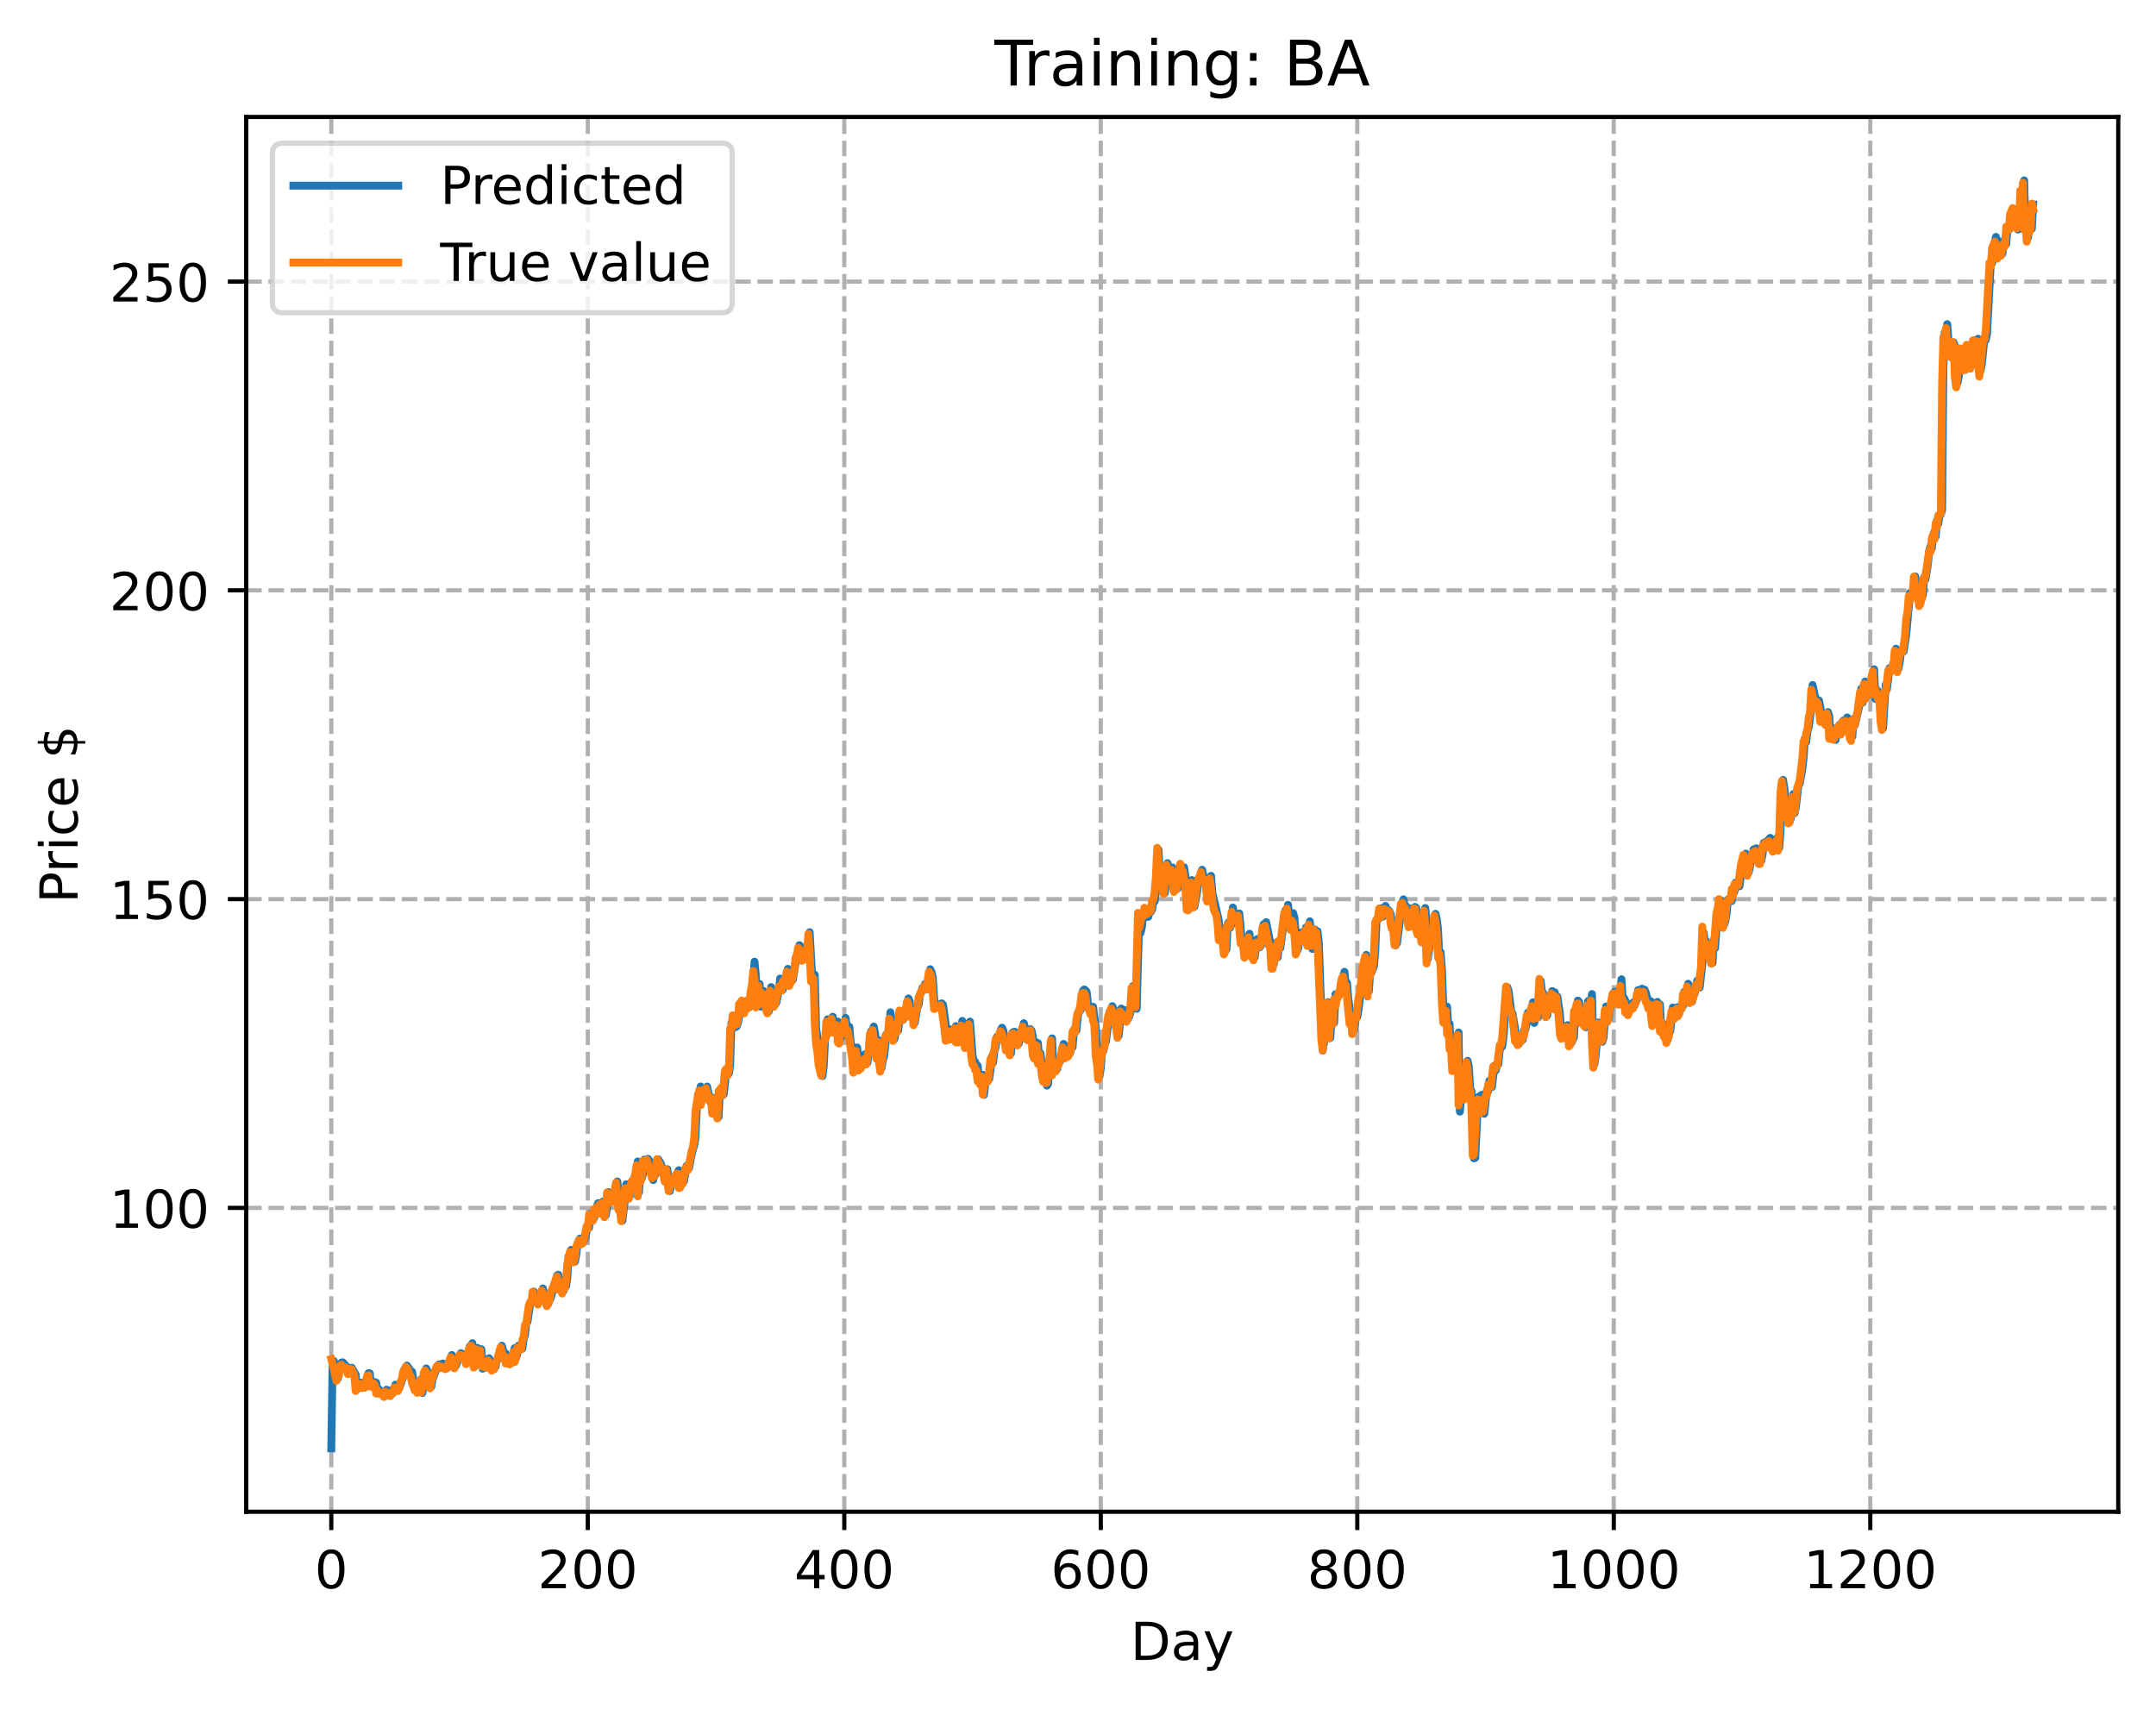 <?xml version="1.0" encoding="utf-8" standalone="no"?>
<!DOCTYPE svg PUBLIC "-//W3C//DTD SVG 1.1//EN"
  "http://www.w3.org/Graphics/SVG/1.1/DTD/svg11.dtd">
<!-- Created with matplotlib (https://matplotlib.org/) -->
<svg height="325.986pt" version="1.1" viewBox="0 0 411.286 325.986" width="411.286pt" xmlns="http://www.w3.org/2000/svg" xmlns:xlink="http://www.w3.org/1999/xlink">
 <defs>
  <style type="text/css">
*{stroke-linecap:butt;stroke-linejoin:round;}
  </style>
 </defs>
 <g id="figure_1">
  <g id="patch_1">
   <path d="M 0 325.986 
L 411.286 325.986 
L 411.286 0 
L 0 0 
z
" style="fill:#ffffff;"/>
  </g>
  <g id="axes_1">
   <g id="patch_2">
    <path d="M 46.966 288.43 
L 404.086 288.43 
L 404.086 22.318 
L 46.966 22.318 
z
" style="fill:#ffffff;"/>
   </g>
   <g id="matplotlib.axis_1">
    <g id="xtick_1">
     <g id="line2d_1">
      <path clip-path="url(#p169a7ef536)" d="M 63.198 288.43 
L 63.198 22.318 
" style="fill:none;stroke:#b0b0b0;stroke-dasharray:2.96,1.28;stroke-dashoffset:0;stroke-width:0.8;"/>
     </g>
     <g id="line2d_2">
      <defs>
       <path d="M 0 0 
L 0 3.5 
" id="mccb6b57167" style="stroke:#000000;stroke-width:0.8;"/>
      </defs>
      <g>
       <use style="stroke:#000000;stroke-width:0.8;" x="63.198" xlink:href="#mccb6b57167" y="288.43"/>
      </g>
     </g>
     <g id="text_1">
      <!-- 0 -->
      <defs>
       <path d="M 31.781 66.406 
Q 24.172 66.406 20.328 58.906 
Q 16.5 51.422 16.5 36.375 
Q 16.5 21.391 20.328 13.891 
Q 24.172 6.391 31.781 6.391 
Q 39.453 6.391 43.281 13.891 
Q 47.125 21.391 47.125 36.375 
Q 47.125 51.422 43.281 58.906 
Q 39.453 66.406 31.781 66.406 
z
M 31.781 74.219 
Q 44.047 74.219 50.516 64.516 
Q 56.984 54.828 56.984 36.375 
Q 56.984 17.969 50.516 8.266 
Q 44.047 -1.422 31.781 -1.422 
Q 19.531 -1.422 13.062 8.266 
Q 6.594 17.969 6.594 36.375 
Q 6.594 54.828 13.062 64.516 
Q 19.531 74.219 31.781 74.219 
z
" id="DejaVuSans-48"/>
      </defs>
      <g transform="translate(60.017 303.029)scale(0.1 -0.1)">
       <use xlink:href="#DejaVuSans-48"/>
      </g>
     </g>
    </g>
    <g id="xtick_2">
     <g id="line2d_3">
      <path clip-path="url(#p169a7ef536)" d="M 112.129 288.43 
L 112.129 22.318 
" style="fill:none;stroke:#b0b0b0;stroke-dasharray:2.96,1.28;stroke-dashoffset:0;stroke-width:0.8;"/>
     </g>
     <g id="line2d_4">
      <g>
       <use style="stroke:#000000;stroke-width:0.8;" x="112.129" xlink:href="#mccb6b57167" y="288.43"/>
      </g>
     </g>
     <g id="text_2">
      <!-- 200 -->
      <defs>
       <path d="M 19.188 8.297 
L 53.609 8.297 
L 53.609 0 
L 7.328 0 
L 7.328 8.297 
Q 12.938 14.109 22.625 23.891 
Q 32.328 33.688 34.812 36.531 
Q 39.547 41.844 41.422 45.531 
Q 43.312 49.219 43.312 52.781 
Q 43.312 58.594 39.234 62.25 
Q 35.156 65.922 28.609 65.922 
Q 23.969 65.922 18.812 64.312 
Q 13.672 62.703 7.812 59.422 
L 7.812 69.391 
Q 13.766 71.781 18.938 73 
Q 24.125 74.219 28.422 74.219 
Q 39.75 74.219 46.484 68.547 
Q 53.219 62.891 53.219 53.422 
Q 53.219 48.922 51.531 44.891 
Q 49.859 40.875 45.406 35.406 
Q 44.188 33.984 37.641 27.219 
Q 31.109 20.453 19.188 8.297 
z
" id="DejaVuSans-50"/>
      </defs>
      <g transform="translate(102.585 303.029)scale(0.1 -0.1)">
       <use xlink:href="#DejaVuSans-50"/>
       <use x="63.623" xlink:href="#DejaVuSans-48"/>
       <use x="127.246" xlink:href="#DejaVuSans-48"/>
      </g>
     </g>
    </g>
    <g id="xtick_3">
     <g id="line2d_5">
      <path clip-path="url(#p169a7ef536)" d="M 161.06 288.43 
L 161.06 22.318 
" style="fill:none;stroke:#b0b0b0;stroke-dasharray:2.96,1.28;stroke-dashoffset:0;stroke-width:0.8;"/>
     </g>
     <g id="line2d_6">
      <g>
       <use style="stroke:#000000;stroke-width:0.8;" x="161.06" xlink:href="#mccb6b57167" y="288.43"/>
      </g>
     </g>
     <g id="text_3">
      <!-- 400 -->
      <defs>
       <path d="M 37.797 64.312 
L 12.891 25.391 
L 37.797 25.391 
z
M 35.203 72.906 
L 47.609 72.906 
L 47.609 25.391 
L 58.016 25.391 
L 58.016 17.188 
L 47.609 17.188 
L 47.609 0 
L 37.797 0 
L 37.797 17.188 
L 4.891 17.188 
L 4.891 26.703 
z
" id="DejaVuSans-52"/>
      </defs>
      <g transform="translate(151.516 303.029)scale(0.1 -0.1)">
       <use xlink:href="#DejaVuSans-52"/>
       <use x="63.623" xlink:href="#DejaVuSans-48"/>
       <use x="127.246" xlink:href="#DejaVuSans-48"/>
      </g>
     </g>
    </g>
    <g id="xtick_4">
     <g id="line2d_7">
      <path clip-path="url(#p169a7ef536)" d="M 209.99 288.43 
L 209.99 22.318 
" style="fill:none;stroke:#b0b0b0;stroke-dasharray:2.96,1.28;stroke-dashoffset:0;stroke-width:0.8;"/>
     </g>
     <g id="line2d_8">
      <g>
       <use style="stroke:#000000;stroke-width:0.8;" x="209.99" xlink:href="#mccb6b57167" y="288.43"/>
      </g>
     </g>
     <g id="text_4">
      <!-- 600 -->
      <defs>
       <path d="M 33.016 40.375 
Q 26.375 40.375 22.484 35.828 
Q 18.609 31.297 18.609 23.391 
Q 18.609 15.531 22.484 10.953 
Q 26.375 6.391 33.016 6.391 
Q 39.656 6.391 43.531 10.953 
Q 47.406 15.531 47.406 23.391 
Q 47.406 31.297 43.531 35.828 
Q 39.656 40.375 33.016 40.375 
z
M 52.594 71.297 
L 52.594 62.312 
Q 48.875 64.062 45.094 64.984 
Q 41.312 65.922 37.594 65.922 
Q 27.828 65.922 22.672 59.328 
Q 17.531 52.734 16.797 39.406 
Q 19.672 43.656 24.016 45.922 
Q 28.375 48.188 33.594 48.188 
Q 44.578 48.188 50.953 41.516 
Q 57.328 34.859 57.328 23.391 
Q 57.328 12.156 50.688 5.359 
Q 44.047 -1.422 33.016 -1.422 
Q 20.359 -1.422 13.672 8.266 
Q 6.984 17.969 6.984 36.375 
Q 6.984 53.656 15.188 63.938 
Q 23.391 74.219 37.203 74.219 
Q 40.922 74.219 44.703 73.484 
Q 48.484 72.75 52.594 71.297 
z
" id="DejaVuSans-54"/>
      </defs>
      <g transform="translate(200.446 303.029)scale(0.1 -0.1)">
       <use xlink:href="#DejaVuSans-54"/>
       <use x="63.623" xlink:href="#DejaVuSans-48"/>
       <use x="127.246" xlink:href="#DejaVuSans-48"/>
      </g>
     </g>
    </g>
    <g id="xtick_5">
     <g id="line2d_9">
      <path clip-path="url(#p169a7ef536)" d="M 258.921 288.43 
L 258.921 22.318 
" style="fill:none;stroke:#b0b0b0;stroke-dasharray:2.96,1.28;stroke-dashoffset:0;stroke-width:0.8;"/>
     </g>
     <g id="line2d_10">
      <g>
       <use style="stroke:#000000;stroke-width:0.8;" x="258.921" xlink:href="#mccb6b57167" y="288.43"/>
      </g>
     </g>
     <g id="text_5">
      <!-- 800 -->
      <defs>
       <path d="M 31.781 34.625 
Q 24.75 34.625 20.719 30.859 
Q 16.703 27.094 16.703 20.516 
Q 16.703 13.922 20.719 10.156 
Q 24.75 6.391 31.781 6.391 
Q 38.812 6.391 42.859 10.172 
Q 46.922 13.969 46.922 20.516 
Q 46.922 27.094 42.891 30.859 
Q 38.875 34.625 31.781 34.625 
z
M 21.922 38.812 
Q 15.578 40.375 12.031 44.719 
Q 8.5 49.078 8.5 55.328 
Q 8.5 64.062 14.719 69.141 
Q 20.953 74.219 31.781 74.219 
Q 42.672 74.219 48.875 69.141 
Q 55.078 64.062 55.078 55.328 
Q 55.078 49.078 51.531 44.719 
Q 48 40.375 41.703 38.812 
Q 48.828 37.156 52.797 32.312 
Q 56.781 27.484 56.781 20.516 
Q 56.781 9.906 50.312 4.234 
Q 43.844 -1.422 31.781 -1.422 
Q 19.734 -1.422 13.25 4.234 
Q 6.781 9.906 6.781 20.516 
Q 6.781 27.484 10.781 32.312 
Q 14.797 37.156 21.922 38.812 
z
M 18.312 54.391 
Q 18.312 48.734 21.844 45.562 
Q 25.391 42.391 31.781 42.391 
Q 38.141 42.391 41.719 45.562 
Q 45.312 48.734 45.312 54.391 
Q 45.312 60.062 41.719 63.234 
Q 38.141 66.406 31.781 66.406 
Q 25.391 66.406 21.844 63.234 
Q 18.312 60.062 18.312 54.391 
z
" id="DejaVuSans-56"/>
      </defs>
      <g transform="translate(249.377 303.029)scale(0.1 -0.1)">
       <use xlink:href="#DejaVuSans-56"/>
       <use x="63.623" xlink:href="#DejaVuSans-48"/>
       <use x="127.246" xlink:href="#DejaVuSans-48"/>
      </g>
     </g>
    </g>
    <g id="xtick_6">
     <g id="line2d_11">
      <path clip-path="url(#p169a7ef536)" d="M 307.851 288.43 
L 307.851 22.318 
" style="fill:none;stroke:#b0b0b0;stroke-dasharray:2.96,1.28;stroke-dashoffset:0;stroke-width:0.8;"/>
     </g>
     <g id="line2d_12">
      <g>
       <use style="stroke:#000000;stroke-width:0.8;" x="307.851" xlink:href="#mccb6b57167" y="288.43"/>
      </g>
     </g>
     <g id="text_6">
      <!-- 1000 -->
      <defs>
       <path d="M 12.406 8.297 
L 28.516 8.297 
L 28.516 63.922 
L 10.984 60.406 
L 10.984 69.391 
L 28.422 72.906 
L 38.281 72.906 
L 38.281 8.297 
L 54.391 8.297 
L 54.391 0 
L 12.406 0 
z
" id="DejaVuSans-49"/>
      </defs>
      <g transform="translate(295.126 303.029)scale(0.1 -0.1)">
       <use xlink:href="#DejaVuSans-49"/>
       <use x="63.623" xlink:href="#DejaVuSans-48"/>
       <use x="127.246" xlink:href="#DejaVuSans-48"/>
       <use x="190.869" xlink:href="#DejaVuSans-48"/>
      </g>
     </g>
    </g>
    <g id="xtick_7">
     <g id="line2d_13">
      <path clip-path="url(#p169a7ef536)" d="M 356.782 288.43 
L 356.782 22.318 
" style="fill:none;stroke:#b0b0b0;stroke-dasharray:2.96,1.28;stroke-dashoffset:0;stroke-width:0.8;"/>
     </g>
     <g id="line2d_14">
      <g>
       <use style="stroke:#000000;stroke-width:0.8;" x="356.782" xlink:href="#mccb6b57167" y="288.43"/>
      </g>
     </g>
     <g id="text_7">
      <!-- 1200 -->
      <g transform="translate(344.057 303.029)scale(0.1 -0.1)">
       <use xlink:href="#DejaVuSans-49"/>
       <use x="63.623" xlink:href="#DejaVuSans-50"/>
       <use x="127.246" xlink:href="#DejaVuSans-48"/>
       <use x="190.869" xlink:href="#DejaVuSans-48"/>
      </g>
     </g>
    </g>
    <g id="text_8">
     <!-- Day -->
     <defs>
      <path d="M 19.672 64.797 
L 19.672 8.109 
L 31.594 8.109 
Q 46.688 8.109 53.688 14.938 
Q 60.688 21.781 60.688 36.531 
Q 60.688 51.172 53.688 57.984 
Q 46.688 64.797 31.594 64.797 
z
M 9.812 72.906 
L 30.078 72.906 
Q 51.266 72.906 61.172 64.094 
Q 71.094 55.281 71.094 36.531 
Q 71.094 17.672 61.125 8.828 
Q 51.172 0 30.078 0 
L 9.812 0 
z
" id="DejaVuSans-68"/>
      <path d="M 34.281 27.484 
Q 23.391 27.484 19.188 25 
Q 14.984 22.516 14.984 16.5 
Q 14.984 11.719 18.141 8.906 
Q 21.297 6.109 26.703 6.109 
Q 34.188 6.109 38.703 11.406 
Q 43.219 16.703 43.219 25.484 
L 43.219 27.484 
z
M 52.203 31.203 
L 52.203 0 
L 43.219 0 
L 43.219 8.297 
Q 40.141 3.328 35.547 0.953 
Q 30.953 -1.422 24.312 -1.422 
Q 15.922 -1.422 10.953 3.297 
Q 6 8.016 6 15.922 
Q 6 25.141 12.172 29.828 
Q 18.359 34.516 30.609 34.516 
L 43.219 34.516 
L 43.219 35.406 
Q 43.219 41.609 39.141 45 
Q 35.062 48.391 27.688 48.391 
Q 23 48.391 18.547 47.266 
Q 14.109 46.141 10.016 43.891 
L 10.016 52.203 
Q 14.938 54.109 19.578 55.047 
Q 24.219 56 28.609 56 
Q 40.484 56 46.344 49.844 
Q 52.203 43.703 52.203 31.203 
z
" id="DejaVuSans-97"/>
      <path d="M 32.172 -5.078 
Q 28.375 -14.844 24.75 -17.812 
Q 21.141 -20.797 15.094 -20.797 
L 7.906 -20.797 
L 7.906 -13.281 
L 13.188 -13.281 
Q 16.891 -13.281 18.938 -11.516 
Q 21 -9.766 23.484 -3.219 
L 25.094 0.875 
L 2.984 54.688 
L 12.5 54.688 
L 29.594 11.922 
L 46.688 54.688 
L 56.203 54.688 
z
" id="DejaVuSans-121"/>
     </defs>
     <g transform="translate(215.652 316.707)scale(0.1 -0.1)">
      <use xlink:href="#DejaVuSans-68"/>
      <use x="77.002" xlink:href="#DejaVuSans-97"/>
      <use x="138.281" xlink:href="#DejaVuSans-121"/>
     </g>
    </g>
   </g>
   <g id="matplotlib.axis_2">
    <g id="ytick_1">
     <g id="line2d_15">
      <path clip-path="url(#p169a7ef536)" d="M 46.966 230.456 
L 404.086 230.456 
" style="fill:none;stroke:#b0b0b0;stroke-dasharray:2.96,1.28;stroke-dashoffset:0;stroke-width:0.8;"/>
     </g>
     <g id="line2d_16">
      <defs>
       <path d="M 0 0 
L -3.5 0 
" id="m113dccb034" style="stroke:#000000;stroke-width:0.8;"/>
      </defs>
      <g>
       <use style="stroke:#000000;stroke-width:0.8;" x="46.966" xlink:href="#m113dccb034" y="230.456"/>
      </g>
     </g>
     <g id="text_9">
      <!-- 100 -->
      <g transform="translate(20.878 234.255)scale(0.1 -0.1)">
       <use xlink:href="#DejaVuSans-49"/>
       <use x="63.623" xlink:href="#DejaVuSans-48"/>
       <use x="127.246" xlink:href="#DejaVuSans-48"/>
      </g>
     </g>
    </g>
    <g id="ytick_2">
     <g id="line2d_17">
      <path clip-path="url(#p169a7ef536)" d="M 46.966 171.546 
L 404.086 171.546 
" style="fill:none;stroke:#b0b0b0;stroke-dasharray:2.96,1.28;stroke-dashoffset:0;stroke-width:0.8;"/>
     </g>
     <g id="line2d_18">
      <g>
       <use style="stroke:#000000;stroke-width:0.8;" x="46.966" xlink:href="#m113dccb034" y="171.546"/>
      </g>
     </g>
     <g id="text_10">
      <!-- 150 -->
      <defs>
       <path d="M 10.797 72.906 
L 49.516 72.906 
L 49.516 64.594 
L 19.828 64.594 
L 19.828 46.734 
Q 21.969 47.469 24.109 47.828 
Q 26.266 48.188 28.422 48.188 
Q 40.625 48.188 47.75 41.5 
Q 54.891 34.812 54.891 23.391 
Q 54.891 11.625 47.562 5.094 
Q 40.234 -1.422 26.906 -1.422 
Q 22.312 -1.422 17.547 -0.641 
Q 12.797 0.141 7.719 1.703 
L 7.719 11.625 
Q 12.109 9.234 16.797 8.062 
Q 21.484 6.891 26.703 6.891 
Q 35.156 6.891 40.078 11.328 
Q 45.016 15.766 45.016 23.391 
Q 45.016 31 40.078 35.438 
Q 35.156 39.891 26.703 39.891 
Q 22.75 39.891 18.812 39.016 
Q 14.891 38.141 10.797 36.281 
z
" id="DejaVuSans-53"/>
      </defs>
      <g transform="translate(20.878 175.345)scale(0.1 -0.1)">
       <use xlink:href="#DejaVuSans-49"/>
       <use x="63.623" xlink:href="#DejaVuSans-53"/>
       <use x="127.246" xlink:href="#DejaVuSans-48"/>
      </g>
     </g>
    </g>
    <g id="ytick_3">
     <g id="line2d_19">
      <path clip-path="url(#p169a7ef536)" d="M 46.966 112.636 
L 404.086 112.636 
" style="fill:none;stroke:#b0b0b0;stroke-dasharray:2.96,1.28;stroke-dashoffset:0;stroke-width:0.8;"/>
     </g>
     <g id="line2d_20">
      <g>
       <use style="stroke:#000000;stroke-width:0.8;" x="46.966" xlink:href="#m113dccb034" y="112.636"/>
      </g>
     </g>
     <g id="text_11">
      <!-- 200 -->
      <g transform="translate(20.878 116.435)scale(0.1 -0.1)">
       <use xlink:href="#DejaVuSans-50"/>
       <use x="63.623" xlink:href="#DejaVuSans-48"/>
       <use x="127.246" xlink:href="#DejaVuSans-48"/>
      </g>
     </g>
    </g>
    <g id="ytick_4">
     <g id="line2d_21">
      <path clip-path="url(#p169a7ef536)" d="M 46.966 53.726 
L 404.086 53.726 
" style="fill:none;stroke:#b0b0b0;stroke-dasharray:2.96,1.28;stroke-dashoffset:0;stroke-width:0.8;"/>
     </g>
     <g id="line2d_22">
      <g>
       <use style="stroke:#000000;stroke-width:0.8;" x="46.966" xlink:href="#m113dccb034" y="53.726"/>
      </g>
     </g>
     <g id="text_12">
      <!-- 250 -->
      <g transform="translate(20.878 57.526)scale(0.1 -0.1)">
       <use xlink:href="#DejaVuSans-50"/>
       <use x="63.623" xlink:href="#DejaVuSans-53"/>
       <use x="127.246" xlink:href="#DejaVuSans-48"/>
      </g>
     </g>
    </g>
    <g id="text_13">
     <!-- Price $ -->
     <defs>
      <path d="M 19.672 64.797 
L 19.672 37.406 
L 32.078 37.406 
Q 38.969 37.406 42.719 40.969 
Q 46.484 44.531 46.484 51.125 
Q 46.484 57.672 42.719 61.234 
Q 38.969 64.797 32.078 64.797 
z
M 9.812 72.906 
L 32.078 72.906 
Q 44.344 72.906 50.609 67.359 
Q 56.891 61.812 56.891 51.125 
Q 56.891 40.328 50.609 34.812 
Q 44.344 29.297 32.078 29.297 
L 19.672 29.297 
L 19.672 0 
L 9.812 0 
z
" id="DejaVuSans-80"/>
      <path d="M 41.109 46.297 
Q 39.594 47.172 37.812 47.578 
Q 36.031 48 33.891 48 
Q 26.266 48 22.188 43.047 
Q 18.109 38.094 18.109 28.812 
L 18.109 0 
L 9.078 0 
L 9.078 54.688 
L 18.109 54.688 
L 18.109 46.188 
Q 20.953 51.172 25.484 53.578 
Q 30.031 56 36.531 56 
Q 37.453 56 38.578 55.875 
Q 39.703 55.766 41.062 55.516 
z
" id="DejaVuSans-114"/>
      <path d="M 9.422 54.688 
L 18.406 54.688 
L 18.406 0 
L 9.422 0 
z
M 9.422 75.984 
L 18.406 75.984 
L 18.406 64.594 
L 9.422 64.594 
z
" id="DejaVuSans-105"/>
      <path d="M 48.781 52.594 
L 48.781 44.188 
Q 44.969 46.297 41.141 47.344 
Q 37.312 48.391 33.406 48.391 
Q 24.656 48.391 19.812 42.844 
Q 14.984 37.312 14.984 27.297 
Q 14.984 17.281 19.812 11.734 
Q 24.656 6.203 33.406 6.203 
Q 37.312 6.203 41.141 7.25 
Q 44.969 8.297 48.781 10.406 
L 48.781 2.094 
Q 45.016 0.344 40.984 -0.531 
Q 36.969 -1.422 32.422 -1.422 
Q 20.062 -1.422 12.781 6.344 
Q 5.516 14.109 5.516 27.297 
Q 5.516 40.672 12.859 48.328 
Q 20.219 56 33.016 56 
Q 37.156 56 41.109 55.141 
Q 45.062 54.297 48.781 52.594 
z
" id="DejaVuSans-99"/>
      <path d="M 56.203 29.594 
L 56.203 25.203 
L 14.891 25.203 
Q 15.484 15.922 20.484 11.062 
Q 25.484 6.203 34.422 6.203 
Q 39.594 6.203 44.453 7.469 
Q 49.312 8.734 54.109 11.281 
L 54.109 2.781 
Q 49.266 0.734 44.188 -0.344 
Q 39.109 -1.422 33.891 -1.422 
Q 20.797 -1.422 13.156 6.188 
Q 5.516 13.812 5.516 26.812 
Q 5.516 40.234 12.766 48.109 
Q 20.016 56 32.328 56 
Q 43.359 56 49.781 48.891 
Q 56.203 41.797 56.203 29.594 
z
M 47.219 32.234 
Q 47.125 39.594 43.094 43.984 
Q 39.062 48.391 32.422 48.391 
Q 24.906 48.391 20.391 44.141 
Q 15.875 39.891 15.188 32.172 
z
" id="DejaVuSans-101"/>
      <path id="DejaVuSans-32"/>
      <path d="M 33.797 -14.703 
L 28.906 -14.703 
L 28.859 0 
Q 23.734 0.094 18.609 1.188 
Q 13.484 2.297 8.297 4.5 
L 8.297 13.281 
Q 13.281 10.156 18.375 8.562 
Q 23.484 6.984 28.906 6.938 
L 28.906 29.203 
Q 18.109 30.953 13.203 35.156 
Q 8.297 39.359 8.297 46.688 
Q 8.297 54.641 13.625 59.219 
Q 18.953 63.812 28.906 64.5 
L 28.906 75.984 
L 33.797 75.984 
L 33.797 64.656 
Q 38.328 64.453 42.578 63.688 
Q 46.828 62.938 50.875 61.625 
L 50.875 53.078 
Q 46.828 55.125 42.547 56.25 
Q 38.281 57.375 33.797 57.562 
L 33.797 36.719 
Q 44.875 35.016 50.094 30.609 
Q 55.328 26.219 55.328 18.609 
Q 55.328 10.359 49.781 5.594 
Q 44.234 0.828 33.797 0.094 
z
M 28.906 37.594 
L 28.906 57.625 
Q 23.25 56.984 20.266 54.391 
Q 17.281 51.812 17.281 47.516 
Q 17.281 43.312 20.031 40.969 
Q 22.797 38.625 28.906 37.594 
z
M 33.797 28.219 
L 33.797 7.078 
Q 39.984 7.906 43.141 10.594 
Q 46.297 13.281 46.297 17.672 
Q 46.297 21.969 43.281 24.5 
Q 40.281 27.047 33.797 28.219 
z
" id="DejaVuSans-36"/>
     </defs>
     <g transform="translate(14.798 172.342)rotate(-90)scale(0.1 -0.1)">
      <use xlink:href="#DejaVuSans-80"/>
      <use x="58.553" xlink:href="#DejaVuSans-114"/>
      <use x="99.666" xlink:href="#DejaVuSans-105"/>
      <use x="127.449" xlink:href="#DejaVuSans-99"/>
      <use x="182.43" xlink:href="#DejaVuSans-101"/>
      <use x="243.953" xlink:href="#DejaVuSans-32"/>
      <use x="275.74" xlink:href="#DejaVuSans-36"/>
     </g>
    </g>
   </g>
   <g id="line2d_23">
    <path clip-path="url(#p169a7ef536)" d="M 63.198 276.334 
L 63.443 260.552 
L 63.688 259.662 
L 63.932 260.446 
L 64.422 263.072 
L 64.666 261.515 
L 64.911 261.457 
L 65.156 259.958 
L 65.4 259.93 
L 65.89 260.505 
L 66.379 260.966 
L 66.623 261.963 
L 66.868 261.281 
L 67.113 260.963 
L 67.847 262.27 
L 68.091 265.111 
L 68.581 263.926 
L 68.825 263.79 
L 69.07 263.893 
L 69.315 264.76 
L 69.559 263.905 
L 69.804 264.517 
L 70.293 261.984 
L 70.538 262.017 
L 70.783 264.237 
L 71.027 263.785 
L 71.272 264.153 
L 71.517 263.681 
L 71.761 263.794 
L 72.006 265.517 
L 72.251 265.031 
L 72.74 265.935 
L 72.984 265.545 
L 73.229 265.533 
L 73.474 266.021 
L 73.718 265.142 
L 73.963 265.333 
L 74.208 266.071 
L 74.452 265.277 
L 74.697 265.897 
L 75.186 265.238 
L 75.431 264.183 
L 75.676 264.693 
L 75.92 264.51 
L 76.165 264.804 
L 76.899 262.743 
L 77.144 261.259 
L 77.388 261.187 
L 77.633 260.534 
L 78.122 261.235 
L 78.367 262.37 
L 78.611 261.711 
L 78.856 263.409 
L 79.345 264.845 
L 79.59 264.351 
L 79.835 265.155 
L 80.079 264.942 
L 80.324 263.145 
L 80.569 265.779 
L 80.813 264.389 
L 81.058 262.03 
L 81.303 261.088 
L 81.547 261.616 
L 81.792 263.667 
L 82.281 264.585 
L 82.526 263.145 
L 83.505 260.608 
L 83.749 260.299 
L 83.994 260.921 
L 84.483 260.14 
L 84.728 260.606 
L 84.972 260.504 
L 85.217 260.902 
L 85.462 260.901 
L 86.196 258.523 
L 86.44 258.934 
L 86.685 260.212 
L 86.93 260.62 
L 87.174 260.079 
L 87.419 259.163 
L 87.664 259.026 
L 87.908 258.174 
L 88.153 258.801 
L 88.398 258.731 
L 88.642 258.406 
L 88.887 258.725 
L 89.132 260.014 
L 89.376 259.396 
L 89.621 256.888 
L 89.866 256.72 
L 90.11 256.267 
L 90.599 260.649 
L 90.844 257.588 
L 91.089 257.18 
L 91.333 259.689 
L 91.578 257.988 
L 91.823 257.425 
L 92.067 261.142 
L 92.312 260.063 
L 92.557 259.88 
L 92.801 260.909 
L 93.046 260.551 
L 93.291 259.146 
L 93.535 259.566 
L 93.78 260.916 
L 94.025 261.234 
L 94.269 259.98 
L 94.514 260.809 
L 94.759 259.558 
L 95.003 259.399 
L 95.248 258.158 
L 95.493 258.082 
L 95.737 256.752 
L 96.227 258.479 
L 96.471 258.248 
L 96.716 259.666 
L 97.205 259.253 
L 97.45 259.885 
L 97.694 259.192 
L 98.184 257.205 
L 98.428 259.062 
L 98.673 258.449 
L 98.918 256.752 
L 99.162 257.342 
L 99.407 256.884 
L 99.652 257.31 
L 99.896 255.407 
L 100.141 254.781 
L 100.386 252.431 
L 100.63 252.196 
L 101.12 248.916 
L 101.364 248.276 
L 101.609 248.388 
L 101.854 246.44 
L 102.098 248.008 
L 102.343 247.154 
L 102.587 247.262 
L 102.832 248.469 
L 103.077 247.912 
L 103.321 247.822 
L 103.566 245.827 
L 103.811 246.892 
L 104.055 246.955 
L 104.3 247.565 
L 104.545 248.745 
L 105.034 247.702 
L 106.013 244.332 
L 106.257 243.364 
L 106.502 243.211 
L 106.747 245.422 
L 106.991 245.005 
L 107.481 246.315 
L 107.725 244.126 
L 107.97 245.428 
L 108.215 243.957 
L 108.459 239.716 
L 108.704 239.652 
L 108.948 238.474 
L 109.193 240.073 
L 109.438 240.513 
L 109.682 240.711 
L 109.927 239.385 
L 110.172 237.442 
L 110.416 237.058 
L 110.661 236.3 
L 110.906 237.305 
L 111.15 236.421 
L 111.395 236.821 
L 111.64 236.263 
L 112.129 233.853 
L 112.374 234.26 
L 112.618 231.571 
L 113.108 231.734 
L 113.352 232.359 
L 113.597 230.917 
L 114.086 229.557 
L 114.331 231.1 
L 114.575 229.502 
L 114.82 231.067 
L 115.065 229.233 
L 115.554 231.881 
L 115.799 230.535 
L 116.043 227.432 
L 116.288 227.784 
L 116.777 228.987 
L 117.022 227.694 
L 117.267 227.907 
L 117.756 225.417 
L 118.001 227.384 
L 118.245 230.391 
L 118.49 230.395 
L 118.735 232.921 
L 119.224 228.767 
L 119.469 225.94 
L 119.713 227.138 
L 119.958 225.971 
L 120.203 228.155 
L 120.447 226.961 
L 120.692 225.179 
L 120.936 224.967 
L 121.426 223.551 
L 121.67 221.595 
L 121.915 227.433 
L 122.16 223.047 
L 122.404 224.879 
L 122.649 224.136 
L 122.894 221.247 
L 123.138 222.457 
L 123.383 222.169 
L 123.628 221.092 
L 123.872 221.442 
L 124.117 222.324 
L 124.606 225.148 
L 124.851 223.61 
L 125.096 224.026 
L 125.34 222.069 
L 125.585 221.196 
L 126.074 222.012 
L 126.319 222.984 
L 126.563 223.126 
L 126.808 223.904 
L 127.053 225.205 
L 127.297 223.076 
L 127.787 227.257 
L 128.276 224.775 
L 128.521 224.747 
L 128.765 225.568 
L 129.01 224.165 
L 129.499 223.269 
L 129.744 226.196 
L 129.989 226.093 
L 130.233 224.244 
L 130.478 225.383 
L 130.967 222.442 
L 131.212 222.278 
L 131.457 222.856 
L 131.946 220.221 
L 132.435 218.489 
L 132.68 216.881 
L 132.924 211.344 
L 133.658 207.291 
L 133.903 210.039 
L 134.148 209.294 
L 134.392 207.873 
L 134.637 208.259 
L 134.882 207.306 
L 135.126 208.417 
L 135.371 210.126 
L 135.616 209.276 
L 135.86 209.434 
L 136.105 212.194 
L 136.35 210.016 
L 137.084 213.131 
L 137.328 207.936 
L 137.573 209.019 
L 137.818 207.856 
L 138.062 208.815 
L 138.551 204.373 
L 138.796 203.923 
L 139.041 204.853 
L 139.285 203.297 
L 139.53 195.136 
L 139.775 196.25 
L 140.019 193.968 
L 140.264 195.97 
L 140.509 195.863 
L 140.753 195.229 
L 140.998 194.033 
L 141.243 191.34 
L 141.487 191.483 
L 141.977 191.161 
L 142.221 192.66 
L 142.466 190.941 
L 142.711 192.02 
L 142.955 192.145 
L 143.2 191.524 
L 143.445 189.019 
L 143.689 187.873 
L 143.934 183.476 
L 144.178 186.054 
L 144.423 191.556 
L 144.668 191.316 
L 144.912 187.754 
L 145.157 192.067 
L 145.402 189.472 
L 145.646 189.068 
L 145.891 189.573 
L 146.136 189.571 
L 146.38 192.133 
L 146.625 193.035 
L 146.87 191.77 
L 147.114 188.321 
L 147.359 189.114 
L 147.848 191.691 
L 148.093 191.326 
L 148.582 188.992 
L 148.827 186.69 
L 149.072 188.414 
L 149.316 188.874 
L 149.561 186.755 
L 150.05 186.591 
L 150.295 184.85 
L 150.784 187.477 
L 151.029 186.9 
L 151.273 186.885 
L 152.007 182.176 
L 152.252 182.013 
L 152.497 180.323 
L 152.741 180.528 
L 153.231 183.001 
L 153.475 182.087 
L 153.72 182.51 
L 153.965 182.366 
L 154.209 180.618 
L 154.454 177.854 
L 154.943 186.543 
L 155.188 185.775 
L 155.433 186.02 
L 155.677 196.071 
L 156.9 205.305 
L 157.145 203.445 
L 157.39 198.34 
L 157.634 197.592 
L 157.879 194.478 
L 158.124 196.631 
L 158.858 193.984 
L 159.102 196.349 
L 159.347 195.249 
L 159.592 196.414 
L 159.836 194.908 
L 160.081 198.143 
L 160.326 198.228 
L 160.57 196.6 
L 160.815 195.852 
L 161.06 197.482 
L 161.304 194.208 
L 161.549 195.764 
L 162.038 195.912 
L 162.283 199.031 
L 162.527 199.682 
L 163.017 203.659 
L 163.261 202.456 
L 163.506 199.844 
L 163.995 203.495 
L 164.24 202.191 
L 164.485 203.076 
L 164.974 201.161 
L 165.219 201.769 
L 165.463 202.773 
L 165.953 199.629 
L 166.197 196.712 
L 166.442 196.699 
L 166.687 195.863 
L 166.931 197.197 
L 167.421 201.243 
L 167.665 198.481 
L 168.154 203.817 
L 168.399 202.349 
L 168.644 201.569 
L 169.133 197.265 
L 169.622 197.253 
L 169.867 193.136 
L 170.601 198.295 
L 171.09 196.07 
L 171.335 196.609 
L 171.824 192.996 
L 172.314 194.536 
L 172.803 193.517 
L 173.048 191.492 
L 173.292 190.499 
L 173.537 191.022 
L 173.782 193.237 
L 174.026 193.73 
L 174.271 193.201 
L 174.515 195.125 
L 175.005 192.207 
L 175.249 191.726 
L 175.494 189.692 
L 175.739 189.379 
L 175.983 188.446 
L 176.228 188.627 
L 176.473 187.714 
L 176.717 187.586 
L 176.962 188.542 
L 177.451 184.917 
L 177.696 185.421 
L 177.941 186.452 
L 178.185 190.259 
L 178.43 192.032 
L 178.919 191.622 
L 179.164 191.963 
L 179.409 192.021 
L 179.653 191.436 
L 179.898 191.708 
L 180.387 195.26 
L 180.632 197.815 
L 181.121 196.37 
L 181.366 198.255 
L 181.61 196.84 
L 181.855 197.34 
L 182.1 196.32 
L 182.344 195.788 
L 182.589 198.373 
L 182.834 197.849 
L 183.078 198.467 
L 183.568 194.772 
L 183.812 195.377 
L 184.302 199.018 
L 184.546 197.271 
L 184.791 196.836 
L 185.036 194.909 
L 185.525 201.266 
L 185.77 202.498 
L 186.014 202.579 
L 186.259 203.368 
L 186.503 203.318 
L 186.748 205.7 
L 186.993 205.856 
L 187.237 206.254 
L 187.482 205.063 
L 187.727 208.886 
L 187.971 206.61 
L 188.461 205.156 
L 188.705 205.858 
L 188.95 204.153 
L 189.195 201.616 
L 189.439 202.758 
L 189.684 200.598 
L 189.929 199.769 
L 190.173 197.833 
L 190.418 197.678 
L 190.663 197.778 
L 190.907 196.555 
L 191.152 196.073 
L 191.397 196.63 
L 191.641 198.246 
L 191.886 198.571 
L 192.13 200.425 
L 192.375 199.643 
L 192.62 199.885 
L 192.864 200.979 
L 193.109 197.065 
L 193.354 196.891 
L 193.598 196.86 
L 194.332 199.13 
L 195.311 195.214 
L 195.556 196.122 
L 195.8 197.707 
L 196.045 196.443 
L 196.29 197.961 
L 196.534 196.35 
L 196.779 196.614 
L 197.024 197.677 
L 197.268 200.605 
L 197.513 201.249 
L 197.758 198.885 
L 198.002 199.021 
L 198.247 202.462 
L 198.491 200.95 
L 198.736 203.208 
L 199.225 205.276 
L 199.47 203.285 
L 199.715 207.143 
L 199.959 206.734 
L 200.204 202.316 
L 200.449 201.396 
L 200.693 198.118 
L 200.938 203.828 
L 201.427 203.477 
L 201.672 203.95 
L 201.917 202.276 
L 202.161 202.561 
L 202.406 202.209 
L 202.651 200.136 
L 202.895 199.171 
L 203.14 199.55 
L 203.385 201.168 
L 203.629 201.019 
L 203.874 201.05 
L 204.118 200.904 
L 204.363 200.065 
L 204.608 199.806 
L 204.852 196.758 
L 205.097 196.12 
L 205.342 196.635 
L 205.586 194.126 
L 205.831 192.802 
L 206.076 192.825 
L 206.565 189.061 
L 206.81 188.781 
L 207.054 188.926 
L 207.299 189.239 
L 207.544 191.597 
L 208.033 192.245 
L 208.278 193.096 
L 208.522 192.084 
L 209.012 195.907 
L 209.256 200.832 
L 209.501 201.874 
L 209.746 205.325 
L 209.99 203.837 
L 210.235 200.45 
L 210.479 200.507 
L 210.724 199.189 
L 210.969 198.759 
L 211.703 192.965 
L 211.947 192.821 
L 212.192 191.971 
L 212.437 192.537 
L 212.681 194.33 
L 212.926 194.271 
L 213.415 197.609 
L 213.905 192.42 
L 214.394 193.679 
L 214.639 192.73 
L 214.883 194.622 
L 215.128 194.468 
L 215.373 194.069 
L 215.617 193.315 
L 215.862 192.116 
L 216.106 188.142 
L 216.351 189.306 
L 216.596 189.827 
L 216.84 192.478 
L 217.33 174.991 
L 217.574 178.001 
L 217.819 176.943 
L 218.064 174.743 
L 218.308 175.102 
L 218.553 173.404 
L 218.798 173.777 
L 219.042 174.938 
L 219.287 173.681 
L 219.532 174.008 
L 219.776 173.567 
L 220.021 171.905 
L 220.266 171.98 
L 220.51 170.275 
L 220.755 167.247 
L 221 162.109 
L 221.244 166.999 
L 221.489 166.793 
L 221.734 167.837 
L 222.223 170.385 
L 222.712 164.681 
L 222.957 166.523 
L 223.201 165.712 
L 223.446 167.337 
L 223.691 165.511 
L 223.935 168.396 
L 224.18 169.517 
L 224.425 168.539 
L 224.669 169.523 
L 224.914 166.804 
L 225.159 166.225 
L 225.403 165.273 
L 225.648 166.742 
L 225.893 165.479 
L 226.382 169.056 
L 226.627 172.675 
L 226.871 173.446 
L 227.116 172.605 
L 227.361 167.914 
L 227.85 172.99 
L 228.339 170.443 
L 228.584 168.298 
L 228.828 167.257 
L 229.073 167.521 
L 229.318 165.939 
L 229.562 167.013 
L 230.052 167.8 
L 230.296 168.909 
L 230.541 171.635 
L 230.786 167.669 
L 231.03 167.105 
L 231.275 170.329 
L 232.498 175.584 
L 232.743 178.838 
L 232.988 177.093 
L 233.477 179.485 
L 233.722 181.466 
L 233.966 181.133 
L 234.211 176.208 
L 234.455 175.933 
L 234.7 176.979 
L 234.945 176.302 
L 235.189 173.152 
L 235.434 174.654 
L 235.679 174.975 
L 235.923 174.385 
L 236.168 175.16 
L 236.413 174.281 
L 236.902 179.499 
L 237.147 179.027 
L 237.391 179.72 
L 237.636 181.956 
L 237.881 181.053 
L 238.125 178.977 
L 238.37 178.157 
L 238.615 181.349 
L 238.859 181.931 
L 239.104 182.093 
L 239.349 182.657 
L 239.838 179.167 
L 240.327 180.729 
L 240.572 180.357 
L 240.816 178.782 
L 241.061 176.321 
L 241.306 176.767 
L 241.55 175.935 
L 242.284 179.689 
L 242.529 179.754 
L 242.774 184.322 
L 243.018 183.856 
L 243.263 181.454 
L 243.508 182.277 
L 243.752 182.654 
L 243.997 179.527 
L 244.242 180.89 
L 245.22 173.676 
L 245.465 174.751 
L 245.709 172.63 
L 245.954 175.147 
L 246.199 175.092 
L 246.443 177.06 
L 246.688 174.211 
L 246.933 175.098 
L 247.422 181.473 
L 247.667 180.886 
L 247.911 177.96 
L 248.156 179.7 
L 248.401 177.859 
L 248.645 178.513 
L 248.89 178.612 
L 249.135 176.96 
L 249.624 180.119 
L 249.869 175.782 
L 250.358 181.062 
L 250.603 178.02 
L 250.847 177.342 
L 251.092 178.271 
L 251.337 177.681 
L 251.581 179.803 
L 252.315 200.448 
L 252.56 199.019 
L 253.049 192.166 
L 253.294 191.211 
L 253.783 198.032 
L 254.028 193.962 
L 254.272 192.777 
L 254.517 195.125 
L 254.762 189.683 
L 255.006 190.645 
L 255.251 190.212 
L 255.496 189.27 
L 255.74 189.52 
L 255.985 187.311 
L 256.474 185.415 
L 256.719 187.81 
L 256.964 187.551 
L 257.208 190.574 
L 257.453 192.212 
L 257.697 195.375 
L 257.942 193.349 
L 258.187 196.676 
L 258.431 196.138 
L 258.676 193.17 
L 258.921 194.016 
L 259.165 192.665 
L 260.144 184.439 
L 260.633 182.179 
L 260.878 182.972 
L 261.123 189.145 
L 261.367 185.689 
L 261.612 185.595 
L 262.101 184.389 
L 262.346 181.586 
L 262.591 175.685 
L 262.835 175.181 
L 263.08 175.259 
L 263.325 173.29 
L 263.814 174.887 
L 264.058 173.32 
L 264.303 172.845 
L 264.548 173.621 
L 264.792 173.601 
L 265.037 173.8 
L 265.282 174.322 
L 265.526 176.328 
L 265.771 177.202 
L 266.016 177.118 
L 266.26 180.353 
L 266.505 179.953 
L 267.484 172.215 
L 267.728 171.579 
L 267.973 172.911 
L 268.218 172.883 
L 268.707 174.471 
L 268.952 176.193 
L 269.196 173.31 
L 269.685 176.407 
L 269.93 173.031 
L 270.175 173.231 
L 270.419 177.343 
L 270.664 178.205 
L 270.909 175.488 
L 271.398 179.701 
L 271.643 174.954 
L 271.887 173.244 
L 272.132 175.74 
L 272.377 182.964 
L 273.111 177.996 
L 273.355 178.843 
L 273.6 177.868 
L 273.845 174.348 
L 274.089 175.338 
L 274.334 177.437 
L 274.579 183.024 
L 274.823 181.696 
L 275.068 184.977 
L 275.313 191.377 
L 275.557 193.584 
L 275.802 193.801 
L 276.046 192.046 
L 276.291 195.999 
L 276.536 195.31 
L 276.78 200.256 
L 277.025 198.756 
L 277.27 204.02 
L 277.759 200.258 
L 278.004 201.274 
L 278.248 196.995 
L 278.493 212.1 
L 278.982 206.248 
L 279.227 204.844 
L 279.472 209.363 
L 279.716 204.407 
L 279.961 202.392 
L 280.206 203.536 
L 280.45 207.63 
L 280.695 208.186 
L 280.94 210.428 
L 281.184 221.01 
L 281.429 220.903 
L 281.918 210.716 
L 282.163 209.19 
L 282.407 212.067 
L 282.652 208.889 
L 282.897 209.871 
L 283.141 212.496 
L 283.631 208.072 
L 283.875 208.266 
L 284.12 206.187 
L 284.609 207.403 
L 285.099 203.307 
L 285.343 204.204 
L 285.588 203.262 
L 285.833 203.047 
L 286.077 200.574 
L 286.322 199.3 
L 286.567 199.672 
L 286.811 197.871 
L 287.545 188.332 
L 287.79 189.036 
L 288.279 192.929 
L 288.524 193.374 
L 289.013 196.16 
L 289.258 198.534 
L 289.747 199.178 
L 290.236 197.511 
L 290.481 198.388 
L 290.726 196.581 
L 290.97 196.455 
L 291.215 195.402 
L 291.46 193.219 
L 291.704 193.522 
L 291.949 193.262 
L 292.194 192.566 
L 292.438 191.223 
L 292.683 195.165 
L 292.928 193.675 
L 293.172 193.136 
L 293.417 194.085 
L 293.906 187.141 
L 294.151 189.289 
L 294.395 189.45 
L 294.64 190.15 
L 295.129 193.813 
L 295.619 190.954 
L 295.863 192.279 
L 296.108 189.08 
L 296.353 191.15 
L 296.597 189.317 
L 296.842 191.939 
L 297.087 190.137 
L 297.576 193.387 
L 297.821 196.932 
L 298.31 197.552 
L 298.555 197.624 
L 298.799 196.017 
L 299.044 195.584 
L 299.289 195.745 
L 299.533 198.634 
L 299.778 198.932 
L 300.267 197.927 
L 300.512 192.948 
L 300.756 192.231 
L 301.001 190.898 
L 301.246 191.139 
L 301.49 193.618 
L 301.735 194.594 
L 302.224 194.193 
L 302.469 195.996 
L 302.714 195.048 
L 302.958 190.995 
L 303.203 192.595 
L 303.448 192.082 
L 303.692 189.657 
L 303.937 199.477 
L 304.182 202.996 
L 304.426 201.182 
L 304.916 195.081 
L 305.16 195.29 
L 305.405 198.392 
L 305.649 198.77 
L 305.894 198.066 
L 306.383 192.024 
L 306.873 194.356 
L 307.117 192.59 
L 307.607 190.709 
L 307.851 189.392 
L 308.096 189.201 
L 308.585 191.487 
L 308.83 191.643 
L 309.319 186.834 
L 309.564 190.876 
L 309.809 190.401 
L 310.053 190.911 
L 310.298 192.658 
L 310.543 192.24 
L 310.787 192.951 
L 311.521 191.27 
L 311.766 191.885 
L 312.01 190.921 
L 312.255 190.767 
L 312.5 188.896 
L 312.989 189.225 
L 313.234 188.629 
L 313.478 189.452 
L 313.723 188.827 
L 313.968 189.439 
L 314.457 191.175 
L 314.702 191.785 
L 314.946 191.037 
L 315.436 195.061 
L 315.68 194.827 
L 316.17 191.156 
L 316.414 191.819 
L 316.659 191.62 
L 316.904 196.18 
L 317.148 195.178 
L 317.637 197.213 
L 317.882 197.199 
L 318.127 198.399 
L 318.371 197.196 
L 318.616 196.803 
L 319.105 192.221 
L 319.35 192.732 
L 319.595 194.099 
L 320.084 192.148 
L 320.329 193.401 
L 320.573 192.186 
L 320.818 191.946 
L 321.063 191.907 
L 321.307 189.227 
L 321.552 189.573 
L 321.797 190.485 
L 322.041 187.691 
L 322.286 190.349 
L 322.775 191.117 
L 323.02 190.014 
L 323.265 189.619 
L 323.754 187.104 
L 324.243 188.452 
L 324.732 184.084 
L 324.977 177.878 
L 325.222 179.707 
L 325.466 179.554 
L 325.711 180.094 
L 325.956 179.948 
L 326.2 181.924 
L 326.69 183.72 
L 326.934 179.307 
L 327.179 180.875 
L 327.668 173.758 
L 327.913 173.512 
L 328.158 171.719 
L 328.647 175.497 
L 328.892 176.435 
L 329.136 175.734 
L 329.381 174.328 
L 329.625 171.628 
L 330.115 171.238 
L 330.359 171.918 
L 330.604 169.642 
L 330.849 170.211 
L 331.093 168.414 
L 331.338 168.754 
L 331.583 168.331 
L 331.827 169.109 
L 332.561 163.628 
L 333.051 162.862 
L 333.295 165.625 
L 333.54 166.552 
L 333.785 165.696 
L 334.029 163.564 
L 334.274 163.236 
L 334.519 162.056 
L 334.763 162.086 
L 335.008 161.85 
L 335.252 162.029 
L 335.497 163.756 
L 335.742 164.276 
L 335.986 164.2 
L 336.231 163.039 
L 336.476 160.796 
L 336.72 161.074 
L 336.965 160.546 
L 337.21 161.271 
L 337.454 160.11 
L 337.699 159.861 
L 337.944 161.515 
L 338.188 160.487 
L 338.433 161.921 
L 338.678 161.367 
L 339.167 159.685 
L 339.412 161.796 
L 339.656 158.714 
L 339.901 150.092 
L 340.146 148.798 
L 340.39 150.301 
L 340.88 155.403 
L 341.124 154.26 
L 341.369 156.782 
L 341.613 156.167 
L 341.858 154.694 
L 342.103 151.509 
L 342.347 155.155 
L 342.592 153.953 
L 343.081 149.728 
L 343.326 149.515 
L 343.815 146.765 
L 344.06 144.657 
L 344.305 140.856 
L 344.549 141.587 
L 344.794 139.546 
L 345.039 138.777 
L 345.528 135.11 
L 345.773 130.7 
L 346.262 132.992 
L 346.507 134.654 
L 346.751 133.543 
L 346.996 133.636 
L 347.73 137.446 
L 347.974 137.617 
L 348.219 137.471 
L 348.464 137.613 
L 348.708 135.853 
L 348.953 136.619 
L 349.198 140.091 
L 349.687 138.97 
L 349.932 140.872 
L 350.176 141.18 
L 350.421 139.346 
L 350.91 138.284 
L 351.155 139.27 
L 351.4 139.624 
L 351.644 137.468 
L 351.889 138.747 
L 352.134 138.474 
L 352.378 136.877 
L 352.623 138.225 
L 352.868 137.554 
L 353.112 140.183 
L 353.357 140.545 
L 353.601 137.159 
L 353.846 138.309 
L 354.58 135.18 
L 355.069 131.385 
L 355.314 134.085 
L 355.803 130.021 
L 356.048 132.891 
L 356.293 131.546 
L 356.537 131.744 
L 356.782 132.092 
L 357.271 128.696 
L 357.516 127.698 
L 357.761 133.349 
L 358.005 131.589 
L 358.25 131.929 
L 358.495 132.553 
L 358.739 132.358 
L 358.984 137.019 
L 359.228 138.924 
L 359.718 130.643 
L 359.962 131.483 
L 360.452 127.469 
L 360.696 128.017 
L 360.941 127.65 
L 361.186 126.545 
L 361.43 127.587 
L 361.675 123.763 
L 361.92 125.06 
L 362.164 127.597 
L 362.409 126.271 
L 362.654 124.16 
L 362.898 124.044 
L 363.143 124.289 
L 363.632 121.211 
L 364.366 113.115 
L 364.611 113.704 
L 365.1 112.535 
L 365.345 109.961 
L 365.834 112.923 
L 366.079 112.088 
L 366.323 114.896 
L 366.813 113.534 
L 367.057 110.157 
L 367.302 110.593 
L 367.791 107.55 
L 368.036 105.013 
L 368.281 104.204 
L 368.525 104.615 
L 368.77 102.13 
L 369.015 101.446 
L 369.259 102.379 
L 369.504 99.298 
L 369.749 99.935 
L 369.993 98.409 
L 370.238 98.155 
L 370.483 97.251 
L 370.727 70.317 
L 370.972 63.494 
L 371.216 64.75 
L 371.461 61.841 
L 371.706 65.044 
L 371.95 66.653 
L 372.195 67.416 
L 372.44 67.716 
L 372.684 65.317 
L 372.929 66.055 
L 373.174 71.972 
L 373.418 73.079 
L 373.663 71.819 
L 374.152 67.049 
L 374.397 68.062 
L 374.642 70.225 
L 375.131 70.12 
L 375.376 65.875 
L 375.62 67.804 
L 375.865 67.235 
L 376.11 69.75 
L 376.354 68.799 
L 376.599 65.222 
L 376.844 64.947 
L 377.088 65.613 
L 377.333 64.632 
L 377.822 70.712 
L 378.067 69.473 
L 378.556 64.553 
L 378.801 64.891 
L 379.045 63.819 
L 379.779 49.953 
L 380.024 50.198 
L 380.269 46.897 
L 380.513 46.226 
L 380.758 45.189 
L 381.003 48.145 
L 381.247 48.129 
L 381.492 46.032 
L 381.737 48.468 
L 381.981 48.427 
L 382.226 46.636 
L 382.471 46.517 
L 382.715 46.549 
L 382.96 43.503 
L 383.204 43.881 
L 383.449 43.579 
L 383.694 40.818 
L 384.183 39.883 
L 384.428 40.085 
L 384.672 41.032 
L 384.917 43.795 
L 385.162 42.248 
L 385.406 43.643 
L 385.651 36.72 
L 385.896 38.668 
L 386.14 34.414 
L 386.385 43.853 
L 386.63 42.082 
L 386.874 45.339 
L 387.119 42.934 
L 387.364 43.732 
L 387.608 43.652 
L 387.853 39.014 
L 387.853 39.014 
" style="fill:none;stroke:#1f77b4;stroke-linecap:square;stroke-width:1.5;"/>
   </g>
   <g id="line2d_24">
    <path clip-path="url(#p169a7ef536)" d="M 63.198 259.31 
L 63.688 261.195 
L 64.177 263.457 
L 64.422 262.491 
L 64.666 262.397 
L 64.911 260.547 
L 65.156 260.382 
L 65.4 260.759 
L 65.89 260.865 
L 66.134 261.313 
L 66.379 262.185 
L 66.623 261.513 
L 66.868 261.195 
L 67.113 261.289 
L 67.602 262.503 
L 67.847 265.378 
L 68.091 264.517 
L 68.581 264.011 
L 68.825 264.105 
L 69.07 264.836 
L 69.315 264.152 
L 69.559 264.777 
L 70.049 262.479 
L 70.293 262.397 
L 70.538 264.529 
L 70.783 264.305 
L 71.027 264.671 
L 71.272 263.94 
L 71.517 264.294 
L 71.761 265.896 
L 72.006 265.272 
L 72.251 265.92 
L 72.495 265.978 
L 72.984 265.766 
L 73.229 266.532 
L 73.474 265.507 
L 73.718 265.684 
L 73.963 266.285 
L 74.208 265.79 
L 74.452 266.355 
L 74.697 265.967 
L 74.942 265.872 
L 75.186 264.753 
L 75.431 265.13 
L 75.676 265.048 
L 75.92 265.401 
L 76.165 264.824 
L 76.41 263.622 
L 76.654 263.151 
L 76.899 261.702 
L 77.144 261.525 
L 77.388 260.783 
L 77.878 261.442 
L 78.122 262.479 
L 78.367 262.609 
L 78.611 263.987 
L 78.856 264.494 
L 79.101 265.283 
L 79.345 264.871 
L 79.59 265.743 
L 79.835 265.319 
L 80.079 263.422 
L 80.324 265.672 
L 80.569 264.647 
L 80.813 261.973 
L 81.058 261.454 
L 81.303 261.843 
L 81.547 264.282 
L 82.037 264.894 
L 82.281 263.492 
L 83.26 260.771 
L 83.505 260.512 
L 83.749 260.983 
L 83.994 260.948 
L 84.239 260.759 
L 84.483 261.065 
L 84.728 261.03 
L 84.972 261.242 
L 85.217 261.112 
L 85.951 258.945 
L 86.196 259.357 
L 86.44 260.712 
L 86.685 261.065 
L 87.174 259.298 
L 87.419 259.31 
L 87.664 258.497 
L 87.908 258.532 
L 88.153 258.768 
L 88.398 258.709 
L 88.642 258.933 
L 88.887 260.276 
L 89.132 259.487 
L 89.376 257.472 
L 89.866 256.741 
L 90.355 260.936 
L 90.599 257.837 
L 90.844 257.448 
L 91.089 259.722 
L 91.333 258.085 
L 91.578 257.625 
L 91.823 260.688 
L 92.067 259.604 
L 92.312 259.864 
L 92.557 260.9 
L 92.801 260.747 
L 93.046 259.534 
L 93.291 259.875 
L 93.535 261.089 
L 93.78 261.501 
L 94.025 260.394 
L 94.269 261.242 
L 94.514 260.064 
L 94.759 259.663 
L 95.493 257.048 
L 95.982 258.886 
L 96.227 258.744 
L 96.471 260.17 
L 96.96 259.875 
L 97.205 260.323 
L 97.45 260.17 
L 97.694 258.721 
L 97.939 257.955 
L 98.184 259.875 
L 98.428 259.145 
L 98.673 257.13 
L 98.918 257.672 
L 99.162 257.224 
L 99.407 257.448 
L 99.652 255.599 
L 99.896 255.104 
L 100.141 252.783 
L 100.386 252.571 
L 100.875 249.118 
L 101.12 248.423 
L 101.364 248.576 
L 101.609 246.444 
L 101.854 247.917 
L 102.098 247.528 
L 102.343 247.693 
L 102.587 248.918 
L 102.832 248.341 
L 103.077 248.305 
L 103.321 246.22 
L 104.055 247.834 
L 104.3 249.201 
L 104.545 248.883 
L 104.789 248.188 
L 105.034 246.75 
L 106.257 243.546 
L 106.502 246.043 
L 106.747 245.902 
L 106.991 246.138 
L 107.236 246.809 
L 107.481 244.641 
L 107.725 245.843 
L 107.97 244.382 
L 108.215 241.26 
L 108.704 238.88 
L 108.948 239.999 
L 109.193 240.577 
L 109.438 240.848 
L 109.682 239.634 
L 109.927 237.831 
L 110.416 236.594 
L 110.661 237.478 
L 110.906 236.806 
L 111.15 237.242 
L 111.395 236.63 
L 111.884 233.967 
L 112.129 234.485 
L 112.374 231.728 
L 112.618 231.964 
L 112.863 231.929 
L 113.108 232.895 
L 113.352 230.75 
L 113.842 230.326 
L 114.086 231.528 
L 114.331 229.82 
L 114.575 231.61 
L 114.82 229.584 
L 115.309 232.235 
L 115.554 230.739 
L 115.799 227.522 
L 116.043 227.817 
L 116.288 228.394 
L 116.533 229.419 
L 116.777 227.911 
L 117.022 228.3 
L 117.511 225.649 
L 118.001 230.88 
L 118.245 230.479 
L 118.49 232.989 
L 118.735 232.023 
L 119.224 226.745 
L 119.469 227.581 
L 119.713 226.638 
L 119.958 228.724 
L 120.447 225.507 
L 120.692 225.307 
L 120.936 224.942 
L 121.181 223.976 
L 121.426 222.35 
L 121.67 228.253 
L 121.915 223.787 
L 122.16 225.472 
L 122.404 224.812 
L 122.649 221.466 
L 122.894 222.256 
L 123.138 222.373 
L 123.383 221.278 
L 123.628 222.267 
L 123.872 222.562 
L 124.362 224.789 
L 124.606 223.705 
L 124.851 224.447 
L 125.34 221.148 
L 125.83 222.161 
L 126.563 224.176 
L 126.808 225.46 
L 127.053 223.116 
L 127.542 227.239 
L 127.787 226.367 
L 128.031 224.895 
L 128.276 225.001 
L 128.521 225.849 
L 128.765 224.4 
L 129.01 223.999 
L 129.255 223.94 
L 129.499 226.674 
L 129.744 226.603 
L 129.989 224.647 
L 130.233 225.837 
L 130.723 222.951 
L 130.967 222.621 
L 131.212 223.304 
L 131.946 219.581 
L 132.191 218.91 
L 132.435 217.107 
L 132.68 211.993 
L 133.169 208.777 
L 133.414 208.023 
L 133.658 210.862 
L 133.903 209.826 
L 134.148 208.07 
L 134.392 208.647 
L 134.637 207.622 
L 134.882 208.376 
L 135.126 209.837 
L 135.371 209.543 
L 135.616 209.437 
L 135.86 212.5 
L 136.105 210.191 
L 136.35 210.792 
L 136.839 213.407 
L 137.084 208.188 
L 137.328 209.272 
L 137.573 207.528 
L 137.818 209.036 
L 138.307 204.194 
L 138.551 203.923 
L 138.796 205.16 
L 139.041 203.97 
L 139.285 196.265 
L 139.53 196.312 
L 139.775 193.708 
L 140.019 195.251 
L 140.264 195.511 
L 140.509 195.487 
L 140.753 194.521 
L 140.998 191.54 
L 141.243 191.823 
L 141.487 190.904 
L 141.732 191.469 
L 141.977 193.331 
L 142.221 190.998 
L 142.466 192.129 
L 142.711 192.365 
L 142.955 191.375 
L 143.2 189.113 
L 143.445 187.947 
L 143.689 185.26 
L 143.934 186.886 
L 144.178 192.223 
L 144.423 191.658 
L 144.668 188.076 
L 144.912 191.575 
L 145.157 189.478 
L 145.402 189.549 
L 145.646 190.103 
L 145.891 190.209 
L 146.136 192.754 
L 146.38 193.343 
L 146.625 191.893 
L 146.87 189.007 
L 147.114 189.596 
L 147.604 192.094 
L 147.848 191.622 
L 148.582 188.182 
L 149.072 189.019 
L 149.316 187.251 
L 149.561 187.569 
L 149.806 187.063 
L 150.05 185.366 
L 150.539 188.135 
L 150.784 187.463 
L 151.029 187.251 
L 151.518 185.201 
L 151.763 182.727 
L 152.007 182.362 
L 152.252 180.818 
L 152.497 181.089 
L 152.986 183.316 
L 153.231 182.598 
L 153.475 183.081 
L 153.72 182.786 
L 153.965 181.36 
L 154.209 178.179 
L 154.454 181.785 
L 154.699 187.275 
L 154.943 186.438 
L 155.188 186.757 
L 155.433 195.369 
L 155.677 199.198 
L 155.922 200.695 
L 156.166 203.263 
L 156.656 205.242 
L 156.9 203.746 
L 157.145 198.621 
L 157.39 198.456 
L 157.634 194.921 
L 157.879 197.313 
L 158.124 195.699 
L 158.613 194.368 
L 158.858 197.007 
L 159.102 195.628 
L 159.347 197.136 
L 159.592 195.593 
L 159.836 198.904 
L 160.081 199.104 
L 160.326 196.807 
L 160.57 196.382 
L 160.815 197.207 
L 161.06 194.839 
L 161.304 196.536 
L 161.549 196.453 
L 161.794 196.83 
L 162.283 200.212 
L 162.527 201.673 
L 162.772 204.665 
L 163.017 203.228 
L 163.261 200.506 
L 163.751 204.253 
L 163.995 202.497 
L 164.24 203.852 
L 164.729 202.156 
L 165.219 203.11 
L 165.708 200.424 
L 165.953 197.219 
L 166.197 197.101 
L 166.442 196.547 
L 167.176 202.002 
L 167.421 198.786 
L 167.665 202.603 
L 167.91 204.453 
L 168.644 199.776 
L 168.888 197.561 
L 169.133 197.678 
L 169.378 197.997 
L 169.622 194.368 
L 169.867 195.275 
L 170.356 198.597 
L 170.601 197.03 
L 170.846 196.265 
L 171.09 196.924 
L 171.58 192.801 
L 171.824 194.132 
L 172.069 194.698 
L 172.314 194.438 
L 172.558 193.814 
L 173.048 191.045 
L 173.292 191.587 
L 173.537 193.684 
L 173.782 194.156 
L 174.026 193.519 
L 174.271 195.605 
L 174.76 192.942 
L 175.005 192.27 
L 175.249 190.197 
L 175.494 190.008 
L 175.739 189.054 
L 175.983 188.924 
L 176.228 188.159 
L 176.473 188.182 
L 176.717 188.83 
L 177.207 185.39 
L 177.451 185.732 
L 177.696 186.568 
L 178.185 192.53 
L 178.43 192.412 
L 178.675 192.117 
L 178.919 192.223 
L 179.164 192.188 
L 179.409 191.787 
L 179.653 192.636 
L 180.142 196.111 
L 180.387 198.574 
L 180.876 196.83 
L 181.121 198.374 
L 181.366 197.29 
L 181.61 197.914 
L 182.1 196.182 
L 182.344 198.892 
L 182.834 198.892 
L 183.323 195.675 
L 183.568 196.17 
L 184.057 199.964 
L 184.302 197.89 
L 184.546 197.113 
L 184.791 195.416 
L 185.28 201.708 
L 185.525 203.122 
L 185.77 203.287 
L 186.014 204.158 
L 186.259 204.194 
L 186.503 206.326 
L 186.748 206.444 
L 186.993 206.974 
L 187.237 205.396 
L 187.482 208.848 
L 187.727 207.08 
L 187.971 206.15 
L 188.216 205.949 
L 188.461 206.338 
L 188.95 202.05 
L 189.195 203.169 
L 189.439 201.024 
L 189.684 200.318 
L 189.929 198.232 
L 190.173 198.055 
L 190.418 198.103 
L 190.663 197.078 
L 190.907 196.759 
L 191.152 197.231 
L 191.397 198.515 
L 191.641 198.88 
L 191.886 200.435 
L 192.13 199.893 
L 192.375 200.459 
L 192.62 201.366 
L 192.864 197.49 
L 193.109 197.219 
L 193.354 197.207 
L 194.088 199.457 
L 194.332 198.268 
L 194.577 197.749 
L 195.066 195.876 
L 195.311 196.748 
L 195.556 198.197 
L 195.8 196.783 
L 196.045 198.48 
L 196.29 196.653 
L 196.534 196.559 
L 196.779 198.197 
L 197.024 201.39 
L 197.268 201.979 
L 197.513 199.399 
L 197.758 199.516 
L 198.002 202.98 
L 198.247 201.024 
L 198.736 205.125 
L 198.981 206.362 
L 199.225 204.194 
L 199.47 206.668 
L 199.715 206.55 
L 199.959 203.075 
L 200.204 201.814 
L 200.449 198.503 
L 200.693 205.184 
L 200.938 204.5 
L 201.183 204.253 
L 201.427 204.394 
L 201.672 202.639 
L 201.917 203.263 
L 202.161 202.391 
L 202.651 199.787 
L 202.895 200.011 
L 203.14 201.92 
L 203.385 201.496 
L 203.629 201.649 
L 203.874 201.425 
L 204.363 199.976 
L 204.608 196.842 
L 204.852 196.453 
L 205.097 196.971 
L 205.342 194.332 
L 205.586 193.213 
L 205.831 193.107 
L 206.076 191.835 
L 206.32 189.678 
L 206.565 189.443 
L 206.81 189.478 
L 207.054 189.973 
L 207.299 192.294 
L 207.544 192.424 
L 207.788 192.789 
L 208.033 193.555 
L 208.278 192.506 
L 208.522 194.78 
L 208.767 195.511 
L 209.012 201.425 
L 209.256 202.921 
L 209.501 205.985 
L 209.746 204.441 
L 209.99 201.885 
L 210.479 200.212 
L 210.724 199.552 
L 211.213 195.075 
L 211.458 193.649 
L 211.703 193.189 
L 211.947 192.412 
L 212.192 192.954 
L 212.437 195.134 
L 212.681 195.169 
L 212.926 196.229 
L 213.171 198.02 
L 213.66 192.989 
L 213.905 193.296 
L 214.149 194.085 
L 214.394 193.731 
L 214.639 194.662 
L 214.883 194.945 
L 215.373 193.673 
L 215.617 192.27 
L 215.862 188.465 
L 216.596 192.188 
L 217.085 174.162 
L 217.33 177.001 
L 217.819 174.68 
L 218.064 174.821 
L 218.308 173.196 
L 218.798 174.397 
L 219.042 173.855 
L 219.287 173.997 
L 219.532 173.796 
L 219.776 171.864 
L 220.021 171.64 
L 220.266 170.168 
L 220.51 167.128 
L 220.755 161.755 
L 221 165.961 
L 221.244 166.386 
L 221.978 170.545 
L 222.467 164.983 
L 222.712 166.421 
L 222.957 166.28 
L 223.201 167.87 
L 223.446 165.95 
L 223.691 168.695 
L 223.935 170.168 
L 224.18 169.143 
L 224.425 169.696 
L 224.669 167.222 
L 225.159 164.795 
L 225.403 166.704 
L 225.648 166.244 
L 226.137 169.602 
L 226.382 173.631 
L 226.627 173.702 
L 226.871 172.901 
L 227.116 168.365 
L 227.605 173.148 
L 227.85 172.394 
L 228.339 168.813 
L 228.584 167.587 
L 228.828 167.517 
L 229.073 166.386 
L 229.318 167.729 
L 229.562 167.764 
L 230.052 169.225 
L 230.296 172.017 
L 230.541 168.4 
L 230.786 167.623 
L 231.275 171.699 
L 231.52 173.431 
L 231.764 174.138 
L 232.009 174.48 
L 232.254 176.082 
L 232.498 179.393 
L 232.743 177.826 
L 232.988 178.592 
L 233.232 179.899 
L 233.477 182.103 
L 233.722 181.572 
L 233.966 176.895 
L 234.211 176.388 
L 234.455 176.93 
L 234.7 176.707 
L 234.945 173.95 
L 235.189 175.222 
L 235.434 175.422 
L 235.679 175.022 
L 235.923 175.764 
L 236.168 174.668 
L 236.657 180.029 
L 236.902 179.793 
L 237.147 180.583 
L 237.391 182.715 
L 237.636 181.855 
L 237.881 179.499 
L 238.125 178.839 
L 238.37 181.926 
L 238.615 182.468 
L 238.859 182.574 
L 239.104 183.21 
L 239.593 179.841 
L 239.838 180.029 
L 240.082 180.63 
L 240.327 180.571 
L 240.572 179.287 
L 240.816 176.989 
L 241.061 177.284 
L 241.306 176.612 
L 242.04 180.441 
L 242.284 180.406 
L 242.529 184.824 
L 242.774 184.836 
L 243.018 182.468 
L 243.263 183.081 
L 243.508 182.715 
L 243.752 179.617 
L 243.997 181.066 
L 244.242 180.029 
L 244.976 174.197 
L 245.22 175.21 
L 245.465 173.325 
L 245.709 175.269 
L 245.954 175.411 
L 246.199 177.437 
L 246.443 175.705 
L 246.688 176.129 
L 246.933 178.545 
L 247.177 182.114 
L 247.422 181.195 
L 247.667 178.45 
L 247.911 179.782 
L 248.156 178.415 
L 248.401 178.98 
L 248.645 179.157 
L 248.89 177.496 
L 249.379 180.477 
L 249.624 176.424 
L 250.113 180.465 
L 250.358 177.661 
L 250.603 177.331 
L 250.847 178.097 
L 251.092 177.908 
L 251.337 180.123 
L 252.07 198.421 
L 252.315 200.424 
L 252.804 192.907 
L 253.049 191.293 
L 253.538 198.126 
L 253.783 194.368 
L 254.028 193.908 
L 254.272 195.393 
L 254.517 190.609 
L 254.762 191.988 
L 255.251 189.608 
L 255.496 189.891 
L 255.74 187.687 
L 255.985 186.627 
L 256.23 186.332 
L 256.474 187.935 
L 256.719 188.017 
L 257.453 195.404 
L 257.697 193.92 
L 257.942 197.313 
L 258.187 196.583 
L 258.431 193.991 
L 258.676 194.391 
L 259.165 190.374 
L 259.41 189.655 
L 259.899 184.459 
L 260.144 183.681 
L 260.389 182.527 
L 260.633 182.986 
L 260.878 190.138 
L 261.123 186.403 
L 261.367 186.156 
L 261.857 184.648 
L 262.101 181.926 
L 262.346 175.894 
L 262.591 175.434 
L 262.835 175.434 
L 263.08 173.36 
L 263.569 174.869 
L 263.814 173.82 
L 264.058 173.431 
L 264.303 173.796 
L 264.548 173.679 
L 264.792 173.938 
L 265.037 173.973 
L 265.282 176.282 
L 265.526 177.26 
L 265.771 177.449 
L 266.016 180.335 
L 266.26 180.276 
L 267.239 172.441 
L 267.484 172.253 
L 267.728 173.502 
L 267.973 173.137 
L 268.218 174.574 
L 268.462 175.14 
L 268.707 176.907 
L 268.952 174.209 
L 269.196 175.128 
L 269.441 176.777 
L 269.685 173.313 
L 269.93 173.372 
L 270.175 177.449 
L 270.419 178.332 
L 270.664 175.776 
L 271.153 179.793 
L 271.398 175.634 
L 271.643 173.773 
L 271.887 176.777 
L 272.132 183.823 
L 272.866 178.545 
L 273.111 179.169 
L 273.355 177.979 
L 273.6 174.668 
L 273.845 175.776 
L 274.089 177.92 
L 274.334 182.739 
L 274.579 182.067 
L 274.823 184.706 
L 275.068 191.564 
L 275.313 195.122 
L 275.557 194.863 
L 275.802 192.848 
L 276.046 197.325 
L 276.291 196.053 
L 276.536 200.259 
L 276.78 199.752 
L 277.025 204.371 
L 277.514 201.46 
L 277.759 202.167 
L 278.004 197.455 
L 278.248 210.921 
L 278.493 209.237 
L 278.982 205.054 
L 279.227 209.814 
L 279.472 204.689 
L 279.716 202.639 
L 279.961 203.876 
L 280.206 207.516 
L 280.45 208.211 
L 280.695 211.181 
L 280.94 220.512 
L 281.184 220.288 
L 281.673 211.204 
L 281.918 209.755 
L 282.163 212.594 
L 282.407 209.967 
L 282.652 210.544 
L 282.897 212.088 
L 283.386 209.06 
L 283.631 209.036 
L 283.875 206.939 
L 284.12 207.304 
L 284.365 207.351 
L 284.854 203.475 
L 285.099 204.123 
L 285.343 203.522 
L 285.588 203.428 
L 286.077 199.422 
L 286.322 199.399 
L 286.567 197.973 
L 287.301 188.206 
L 287.545 189.078 
L 287.79 191.74 
L 288.524 194.073 
L 289.013 198.715 
L 289.258 198.692 
L 289.502 199.422 
L 289.992 197.549 
L 290.236 198.645 
L 290.481 197.608 
L 290.726 197.572 
L 291.215 193.767 
L 291.46 194.108 
L 291.704 193.779 
L 292.194 191.952 
L 292.438 194.438 
L 292.683 194.238 
L 292.928 193.873 
L 293.172 194.226 
L 293.417 191.293 
L 293.661 186.768 
L 293.906 189.455 
L 294.151 189.455 
L 294.395 190.385 
L 294.885 194.061 
L 295.374 191.269 
L 295.619 192.636 
L 295.863 189.549 
L 296.108 191.575 
L 296.353 189.902 
L 296.597 192.612 
L 296.842 190.232 
L 297.331 193.944 
L 297.576 197.372 
L 297.821 198.185 
L 298.065 197.961 
L 298.31 198.055 
L 298.555 196.453 
L 298.799 195.923 
L 299.044 196.029 
L 299.289 199.646 
L 299.533 199.34 
L 300.022 198.197 
L 300.267 192.871 
L 300.512 192.836 
L 300.756 191.575 
L 301.001 191.458 
L 301.49 195.204 
L 301.735 194.521 
L 301.98 194.921 
L 302.224 195.852 
L 302.469 195.322 
L 302.714 191.87 
L 302.958 193.319 
L 303.203 193.025 
L 303.448 190.927 
L 303.692 199.21 
L 303.937 203.711 
L 304.182 202.309 
L 304.671 195.263 
L 304.916 195.475 
L 305.16 198.68 
L 305.405 198.692 
L 305.649 198.444 
L 306.139 192.706 
L 306.628 194.98 
L 307.117 192.294 
L 307.607 189.62 
L 307.851 189.549 
L 308.096 190.951 
L 308.341 191.022 
L 308.585 191.646 
L 309.075 188.088 
L 309.319 191.564 
L 309.564 190.798 
L 309.809 191.328 
L 310.053 193.225 
L 310.298 192.907 
L 310.543 193.684 
L 311.277 192.023 
L 311.521 192.424 
L 311.766 191.575 
L 312.01 191.458 
L 312.255 189.62 
L 312.5 189.219 
L 312.744 189.549 
L 312.989 189.219 
L 313.234 189.879 
L 313.478 189.231 
L 313.968 191.234 
L 314.212 191.599 
L 314.457 192.483 
L 314.702 191.693 
L 315.191 195.758 
L 315.436 195.228 
L 315.925 191.587 
L 316.17 192 
L 316.414 191.693 
L 316.659 196.842 
L 316.904 194.969 
L 317.393 197.855 
L 317.637 197.737 
L 317.882 198.998 
L 318.127 198.079 
L 318.371 197.714 
L 318.616 194.45 
L 318.861 192.907 
L 319.105 193.013 
L 319.35 194.438 
L 319.839 192.483 
L 320.084 193.896 
L 320.573 192.306 
L 320.818 192.459 
L 321.063 189.62 
L 321.307 189.902 
L 321.552 190.574 
L 321.797 188.229 
L 322.041 190.703 
L 322.286 191.387 
L 322.775 190.986 
L 323.02 190.397 
L 323.509 187.829 
L 323.998 188.477 
L 324.488 184.483 
L 324.732 176.801 
L 324.977 179.428 
L 325.222 179.782 
L 325.466 180.465 
L 325.711 180.489 
L 325.956 182.444 
L 326.445 183.87 
L 326.69 179.758 
L 326.934 180.736 
L 327.424 174.268 
L 327.668 173.29 
L 327.913 171.558 
L 328.402 175.74 
L 328.647 177.048 
L 329.136 175.057 
L 329.381 172.112 
L 329.87 171.499 
L 330.115 171.817 
L 330.359 169.614 
L 330.604 170.886 
L 330.849 168.73 
L 331.338 169.001 
L 331.583 168.907 
L 332.072 165.196 
L 332.561 163.11 
L 332.806 163.699 
L 333.051 166.28 
L 333.295 167.104 
L 333.54 166.244 
L 333.785 164.265 
L 334.029 164.017 
L 334.274 162.733 
L 334.519 162.757 
L 334.763 162.344 
L 335.008 162.733 
L 335.252 164.359 
L 335.497 164.842 
L 335.742 164.854 
L 336.231 161.39 
L 336.476 161.284 
L 336.72 160.824 
L 336.965 161.743 
L 337.21 160.86 
L 337.454 160.471 
L 337.699 161.779 
L 337.944 161.143 
L 338.188 162.509 
L 338.922 160.318 
L 339.167 162.309 
L 339.412 159.116 
L 339.656 151.093 
L 339.901 149.019 
L 340.146 150.692 
L 340.635 155.735 
L 340.88 155.087 
L 341.124 157.101 
L 341.369 156.936 
L 341.613 155.075 
L 341.858 152.106 
L 342.103 155.275 
L 342.347 154.721 
L 342.837 150.303 
L 343.081 149.749 
L 343.326 148.807 
L 343.815 144.789 
L 344.06 141.431 
L 344.305 141.667 
L 344.549 139.9 
L 344.794 139.216 
L 345.039 136.872 
L 345.283 135.929 
L 345.528 131.593 
L 346.262 135.104 
L 346.507 133.82 
L 346.751 134.15 
L 346.996 135.529 
L 347.24 137.732 
L 347.485 137.319 
L 347.73 137.696 
L 347.974 137.72 
L 348.219 138.333 
L 348.464 136.082 
L 348.708 136.919 
L 348.953 140.96 
L 349.198 139.758 
L 349.442 139.428 
L 349.687 141.125 
L 349.932 140.795 
L 350.176 139.311 
L 350.666 138.58 
L 350.91 139.9 
L 351.155 140.147 
L 351.4 137.732 
L 351.644 139.64 
L 351.889 139.299 
L 352.134 137.555 
L 352.378 139.075 
L 352.623 137.885 
L 352.868 140.854 
L 353.112 141.361 
L 353.357 137.355 
L 353.601 138.733 
L 353.846 138.085 
L 354.335 135.752 
L 354.825 132.065 
L 355.069 134.185 
L 355.559 130.509 
L 355.803 133.384 
L 356.048 132.147 
L 356.293 132.206 
L 356.537 132.583 
L 356.782 130.297 
L 357.271 128.059 
L 357.516 132.453 
L 357.761 131.558 
L 358.25 133.384 
L 358.495 133.019 
L 358.739 137.638 
L 358.984 139.263 
L 359.473 131.876 
L 359.718 132.088 
L 360.207 127.87 
L 360.452 128.436 
L 360.696 128.094 
L 360.941 127.211 
L 361.186 127.576 
L 361.43 124.147 
L 361.675 125.655 
L 361.92 128.247 
L 362.409 124.501 
L 362.654 124.383 
L 362.898 124.418 
L 363.388 121.614 
L 363.632 117.997 
L 363.877 116.831 
L 364.122 113.72 
L 364.366 114.604 
L 364.611 113.614 
L 364.856 113.296 
L 365.1 110.009 
L 365.345 112.66 
L 365.589 113.944 
L 365.834 113.084 
L 366.079 115.629 
L 366.323 115.287 
L 366.568 114.298 
L 366.813 110.504 
L 367.057 110.893 
L 367.302 109.844 
L 368.036 105.049 
L 368.281 105.296 
L 368.525 102.61 
L 368.77 102.032 
L 369.015 102.928 
L 369.259 99.817 
L 369.504 100.524 
L 369.749 98.333 
L 369.993 98.286 
L 370.238 97.956 
L 370.483 73.226 
L 370.727 64.33 
L 370.972 64.012 
L 371.216 62.61 
L 371.461 66.168 
L 371.706 67.924 
L 371.95 67.57 
L 372.195 68.206 
L 372.44 65.237 
L 372.684 66.098 
L 372.929 72.212 
L 373.174 73.897 
L 373.908 66.486 
L 374.397 70.704 
L 374.642 70.492 
L 374.886 70.598 
L 375.131 65.803 
L 375.376 67.759 
L 375.62 66.993 
L 375.865 70.351 
L 376.11 68.831 
L 376.354 64.931 
L 376.599 64.966 
L 376.844 65.909 
L 377.088 65.12 
L 377.577 71.847 
L 377.822 69.856 
L 378.311 64.813 
L 378.556 64.825 
L 378.801 63.234 
L 379.535 50.098 
L 379.779 50.828 
L 380.024 47.294 
L 380.513 46.127 
L 380.758 48.637 
L 381.003 49.367 
L 381.247 47.506 
L 381.492 48.696 
L 381.737 48.766 
L 381.981 46.669 
L 382.226 47.294 
L 382.471 46.94 
L 382.715 43.252 
L 383.204 43.841 
L 383.449 40.849 
L 383.938 39.694 
L 384.672 43.57 
L 384.917 41.897 
L 385.162 43.076 
L 385.406 36.348 
L 385.651 39.211 
L 385.896 34.875 
L 386.14 43.806 
L 386.385 42.805 
L 386.63 46.115 
L 386.874 42.828 
L 387.119 44.324 
L 387.364 43.712 
L 387.608 38.846 
L 387.853 39.883 
L 387.853 39.883 
" style="fill:none;stroke:#ff7f0e;stroke-linecap:square;stroke-width:1.5;"/>
   </g>
   <g id="patch_3">
    <path d="M 46.966 288.43 
L 46.966 22.318 
" style="fill:none;stroke:#000000;stroke-linecap:square;stroke-linejoin:miter;stroke-width:0.8;"/>
   </g>
   <g id="patch_4">
    <path d="M 404.086 288.43 
L 404.086 22.318 
" style="fill:none;stroke:#000000;stroke-linecap:square;stroke-linejoin:miter;stroke-width:0.8;"/>
   </g>
   <g id="patch_5">
    <path d="M 46.966 288.43 
L 404.086 288.43 
" style="fill:none;stroke:#000000;stroke-linecap:square;stroke-linejoin:miter;stroke-width:0.8;"/>
   </g>
   <g id="patch_6">
    <path d="M 46.966 22.318 
L 404.086 22.318 
" style="fill:none;stroke:#000000;stroke-linecap:square;stroke-linejoin:miter;stroke-width:0.8;"/>
   </g>
   <g id="text_14">
    <!-- Training: BA -->
    <defs>
     <path d="M -0.297 72.906 
L 61.375 72.906 
L 61.375 64.594 
L 35.5 64.594 
L 35.5 0 
L 25.594 0 
L 25.594 64.594 
L -0.297 64.594 
z
" id="DejaVuSans-84"/>
     <path d="M 54.891 33.016 
L 54.891 0 
L 45.906 0 
L 45.906 32.719 
Q 45.906 40.484 42.875 44.328 
Q 39.844 48.188 33.797 48.188 
Q 26.516 48.188 22.312 43.547 
Q 18.109 38.922 18.109 30.906 
L 18.109 0 
L 9.078 0 
L 9.078 54.688 
L 18.109 54.688 
L 18.109 46.188 
Q 21.344 51.125 25.703 53.562 
Q 30.078 56 35.797 56 
Q 45.219 56 50.047 50.172 
Q 54.891 44.344 54.891 33.016 
z
" id="DejaVuSans-110"/>
     <path d="M 45.406 27.984 
Q 45.406 37.75 41.375 43.109 
Q 37.359 48.484 30.078 48.484 
Q 22.859 48.484 18.828 43.109 
Q 14.797 37.75 14.797 27.984 
Q 14.797 18.266 18.828 12.891 
Q 22.859 7.516 30.078 7.516 
Q 37.359 7.516 41.375 12.891 
Q 45.406 18.266 45.406 27.984 
z
M 54.391 6.781 
Q 54.391 -7.172 48.188 -13.984 
Q 42 -20.797 29.203 -20.797 
Q 24.469 -20.797 20.266 -20.094 
Q 16.062 -19.391 12.109 -17.922 
L 12.109 -9.188 
Q 16.062 -11.328 19.922 -12.344 
Q 23.781 -13.375 27.781 -13.375 
Q 36.625 -13.375 41.016 -8.766 
Q 45.406 -4.156 45.406 5.172 
L 45.406 9.625 
Q 42.625 4.781 38.281 2.391 
Q 33.938 0 27.875 0 
Q 17.828 0 11.672 7.656 
Q 5.516 15.328 5.516 27.984 
Q 5.516 40.672 11.672 48.328 
Q 17.828 56 27.875 56 
Q 33.938 56 38.281 53.609 
Q 42.625 51.219 45.406 46.391 
L 45.406 54.688 
L 54.391 54.688 
z
" id="DejaVuSans-103"/>
     <path d="M 11.719 12.406 
L 22.016 12.406 
L 22.016 0 
L 11.719 0 
z
M 11.719 51.703 
L 22.016 51.703 
L 22.016 39.312 
L 11.719 39.312 
z
" id="DejaVuSans-58"/>
     <path d="M 19.672 34.812 
L 19.672 8.109 
L 35.5 8.109 
Q 43.453 8.109 47.281 11.406 
Q 51.125 14.703 51.125 21.484 
Q 51.125 28.328 47.281 31.562 
Q 43.453 34.812 35.5 34.812 
z
M 19.672 64.797 
L 19.672 42.828 
L 34.281 42.828 
Q 41.5 42.828 45.031 45.531 
Q 48.578 48.25 48.578 53.812 
Q 48.578 59.328 45.031 62.062 
Q 41.5 64.797 34.281 64.797 
z
M 9.812 72.906 
L 35.016 72.906 
Q 46.297 72.906 52.391 68.219 
Q 58.5 63.531 58.5 54.891 
Q 58.5 48.188 55.375 44.234 
Q 52.25 40.281 46.188 39.312 
Q 53.469 37.75 57.5 32.781 
Q 61.531 27.828 61.531 20.406 
Q 61.531 10.641 54.891 5.312 
Q 48.25 0 35.984 0 
L 9.812 0 
z
" id="DejaVuSans-66"/>
     <path d="M 34.188 63.188 
L 20.797 26.906 
L 47.609 26.906 
z
M 28.609 72.906 
L 39.797 72.906 
L 67.578 0 
L 57.328 0 
L 50.688 18.703 
L 17.828 18.703 
L 11.188 0 
L 0.781 0 
z
" id="DejaVuSans-65"/>
    </defs>
    <g transform="translate(189.706 16.318)scale(0.12 -0.12)">
     <use xlink:href="#DejaVuSans-84"/>
     <use x="46.334" xlink:href="#DejaVuSans-114"/>
     <use x="87.447" xlink:href="#DejaVuSans-97"/>
     <use x="148.727" xlink:href="#DejaVuSans-105"/>
     <use x="176.51" xlink:href="#DejaVuSans-110"/>
     <use x="239.889" xlink:href="#DejaVuSans-105"/>
     <use x="267.672" xlink:href="#DejaVuSans-110"/>
     <use x="331.051" xlink:href="#DejaVuSans-103"/>
     <use x="394.527" xlink:href="#DejaVuSans-58"/>
     <use x="428.219" xlink:href="#DejaVuSans-32"/>
     <use x="460.006" xlink:href="#DejaVuSans-66"/>
     <use x="528.609" xlink:href="#DejaVuSans-65"/>
    </g>
   </g>
   <g id="legend_1">
    <g id="patch_7">
     <path d="M 53.966 59.674 
L 137.694 59.674 
Q 139.694 59.674 139.694 57.674 
L 139.694 29.318 
Q 139.694 27.318 137.694 27.318 
L 53.966 27.318 
Q 51.966 27.318 51.966 29.318 
L 51.966 57.674 
Q 51.966 59.674 53.966 59.674 
z
" style="fill:#ffffff;opacity:0.8;stroke:#cccccc;stroke-linejoin:miter;"/>
    </g>
    <g id="line2d_25">
     <path d="M 55.966 35.417 
L 75.966 35.417 
" style="fill:none;stroke:#1f77b4;stroke-linecap:square;stroke-width:1.5;"/>
    </g>
    <g id="line2d_26"/>
    <g id="text_15">
     <!-- Predicted -->
     <defs>
      <path d="M 45.406 46.391 
L 45.406 75.984 
L 54.391 75.984 
L 54.391 0 
L 45.406 0 
L 45.406 8.203 
Q 42.578 3.328 38.25 0.953 
Q 33.938 -1.422 27.875 -1.422 
Q 17.969 -1.422 11.734 6.484 
Q 5.516 14.406 5.516 27.297 
Q 5.516 40.188 11.734 48.094 
Q 17.969 56 27.875 56 
Q 33.938 56 38.25 53.625 
Q 42.578 51.266 45.406 46.391 
z
M 14.797 27.297 
Q 14.797 17.391 18.875 11.75 
Q 22.953 6.109 30.078 6.109 
Q 37.203 6.109 41.297 11.75 
Q 45.406 17.391 45.406 27.297 
Q 45.406 37.203 41.297 42.844 
Q 37.203 48.484 30.078 48.484 
Q 22.953 48.484 18.875 42.844 
Q 14.797 37.203 14.797 27.297 
z
" id="DejaVuSans-100"/>
      <path d="M 18.312 70.219 
L 18.312 54.688 
L 36.812 54.688 
L 36.812 47.703 
L 18.312 47.703 
L 18.312 18.016 
Q 18.312 11.328 20.141 9.422 
Q 21.969 7.516 27.594 7.516 
L 36.812 7.516 
L 36.812 0 
L 27.594 0 
Q 17.188 0 13.234 3.875 
Q 9.281 7.766 9.281 18.016 
L 9.281 47.703 
L 2.688 47.703 
L 2.688 54.688 
L 9.281 54.688 
L 9.281 70.219 
z
" id="DejaVuSans-116"/>
     </defs>
     <g transform="translate(83.966 38.917)scale(0.1 -0.1)">
      <use xlink:href="#DejaVuSans-80"/>
      <use x="58.553" xlink:href="#DejaVuSans-114"/>
      <use x="97.416" xlink:href="#DejaVuSans-101"/>
      <use x="158.939" xlink:href="#DejaVuSans-100"/>
      <use x="222.416" xlink:href="#DejaVuSans-105"/>
      <use x="250.199" xlink:href="#DejaVuSans-99"/>
      <use x="305.18" xlink:href="#DejaVuSans-116"/>
      <use x="344.389" xlink:href="#DejaVuSans-101"/>
      <use x="405.912" xlink:href="#DejaVuSans-100"/>
     </g>
    </g>
    <g id="line2d_27">
     <path d="M 55.966 50.095 
L 75.966 50.095 
" style="fill:none;stroke:#ff7f0e;stroke-linecap:square;stroke-width:1.5;"/>
    </g>
    <g id="line2d_28"/>
    <g id="text_16">
     <!-- True value -->
     <defs>
      <path d="M 8.5 21.578 
L 8.5 54.688 
L 17.484 54.688 
L 17.484 21.922 
Q 17.484 14.156 20.5 10.266 
Q 23.531 6.391 29.594 6.391 
Q 36.859 6.391 41.078 11.031 
Q 45.312 15.672 45.312 23.688 
L 45.312 54.688 
L 54.297 54.688 
L 54.297 0 
L 45.312 0 
L 45.312 8.406 
Q 42.047 3.422 37.719 1 
Q 33.406 -1.422 27.688 -1.422 
Q 18.266 -1.422 13.375 4.438 
Q 8.5 10.297 8.5 21.578 
z
M 31.109 56 
z
" id="DejaVuSans-117"/>
      <path d="M 2.984 54.688 
L 12.5 54.688 
L 29.594 8.797 
L 46.688 54.688 
L 56.203 54.688 
L 35.688 0 
L 23.484 0 
z
" id="DejaVuSans-118"/>
      <path d="M 9.422 75.984 
L 18.406 75.984 
L 18.406 0 
L 9.422 0 
z
" id="DejaVuSans-108"/>
     </defs>
     <g transform="translate(83.966 53.595)scale(0.1 -0.1)">
      <use xlink:href="#DejaVuSans-84"/>
      <use x="46.334" xlink:href="#DejaVuSans-114"/>
      <use x="87.447" xlink:href="#DejaVuSans-117"/>
      <use x="150.826" xlink:href="#DejaVuSans-101"/>
      <use x="212.35" xlink:href="#DejaVuSans-32"/>
      <use x="244.137" xlink:href="#DejaVuSans-118"/>
      <use x="303.316" xlink:href="#DejaVuSans-97"/>
      <use x="364.596" xlink:href="#DejaVuSans-108"/>
      <use x="392.379" xlink:href="#DejaVuSans-117"/>
      <use x="455.758" xlink:href="#DejaVuSans-101"/>
     </g>
    </g>
   </g>
  </g>
 </g>
 <defs>
  <clipPath id="p169a7ef536">
   <rect height="266.112" width="357.12" x="46.966" y="22.318"/>
  </clipPath>
 </defs>
</svg>
